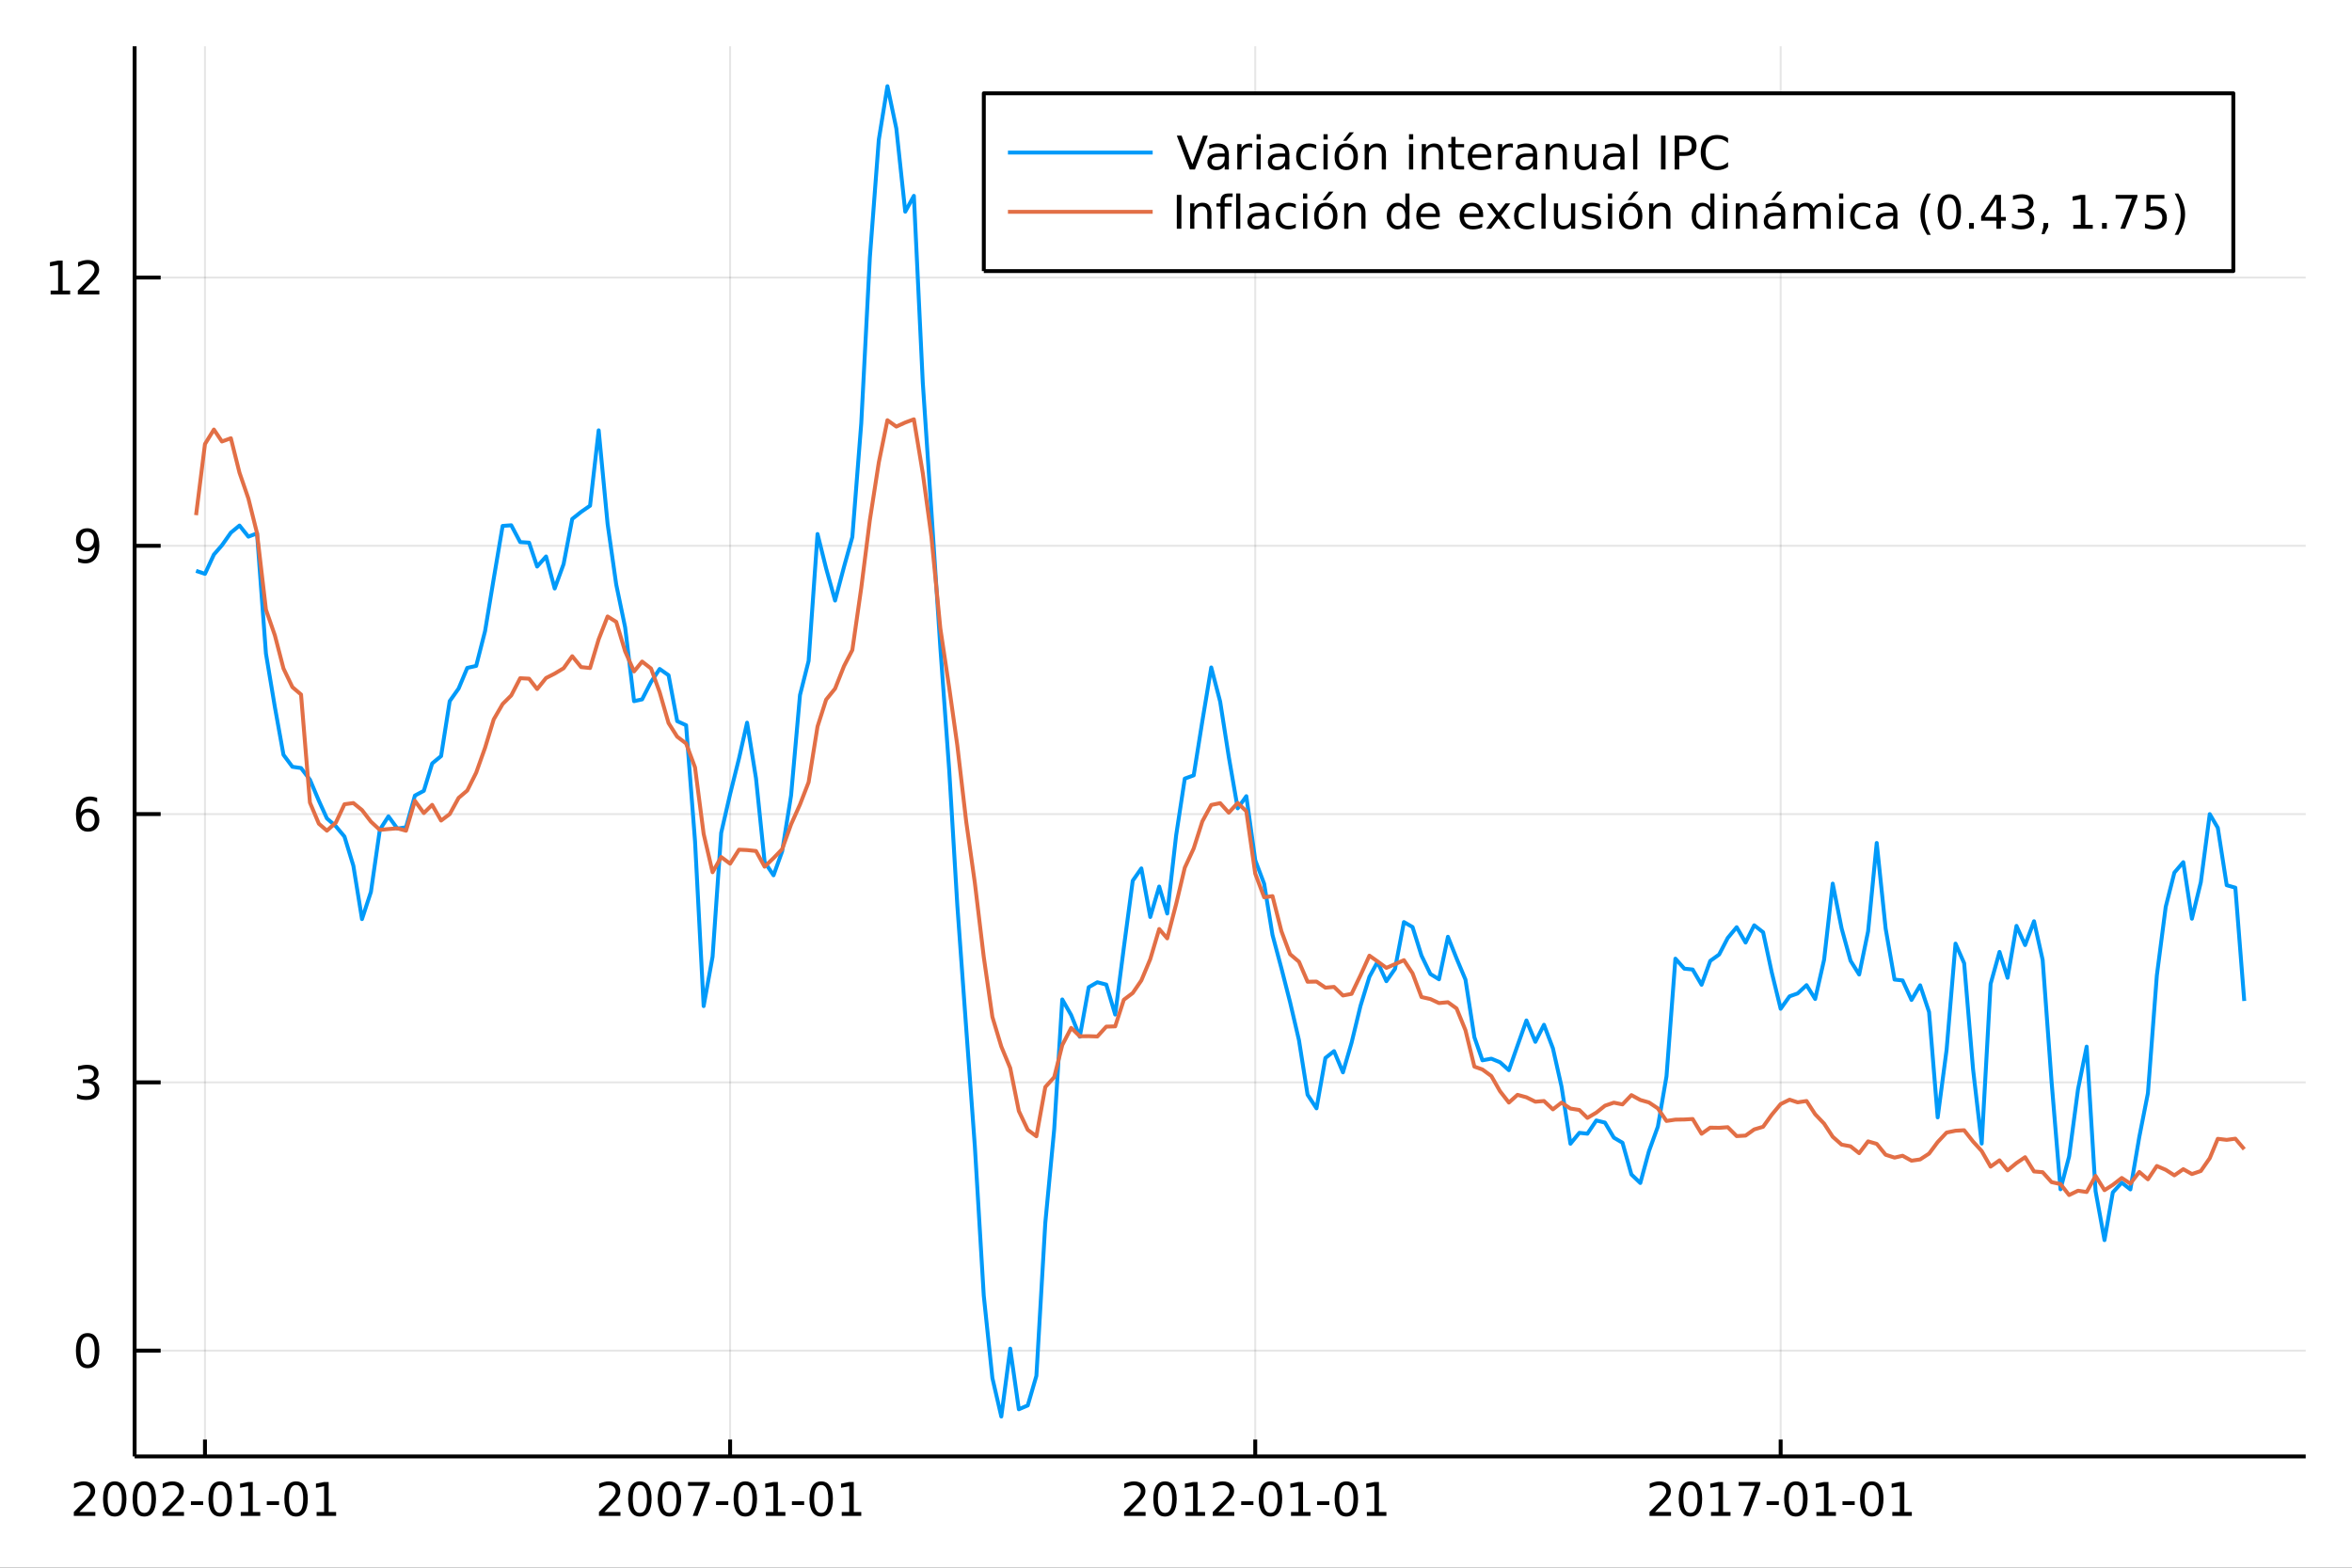 <?xml version="1.0" encoding="utf-8"?>
<svg xmlns="http://www.w3.org/2000/svg" xmlns:xlink="http://www.w3.org/1999/xlink" width="600" height="400" viewBox="0 0 2400 1600">
<rect x="0" y="0" width="2400" height="1600" fill="#333333" stroke="none"/>
<defs>
  <clipPath id="clip420">
    <rect x="0" y="0" width="2400" height="1600"/>
  </clipPath>
</defs>
<path clip-path="url(#clip420)" d="
M0 1600 L2400 1600 L2400 0 L0 0  Z
  " fill="#ffffff" fill-rule="evenodd" fill-opacity="1"/>
<defs>
  <clipPath id="clip421">
    <rect x="480" y="0" width="1681" height="1600"/>
  </clipPath>
</defs>
<path clip-path="url(#clip420)" d="
M137.362 1486.45 L2352.76 1486.45 L2352.76 47.244 L137.362 47.244  Z
  " fill="#ffffff" fill-rule="evenodd" fill-opacity="1"/>
<defs>
  <clipPath id="clip422">
    <rect x="137" y="47" width="2216" height="1440"/>
  </clipPath>
</defs>
<polyline clip-path="url(#clip422)" style="stroke:#000000; stroke-linecap:butt; stroke-linejoin:round; stroke-width:2; stroke-opacity:0.1; fill:none" points="
  209.159,1486.45 209.159,47.244 
  "/>
<polyline clip-path="url(#clip422)" style="stroke:#000000; stroke-linecap:butt; stroke-linejoin:round; stroke-width:2; stroke-opacity:0.1; fill:none" points="
  745.01,1486.45 745.01,47.244 
  "/>
<polyline clip-path="url(#clip422)" style="stroke:#000000; stroke-linecap:butt; stroke-linejoin:round; stroke-width:2; stroke-opacity:0.1; fill:none" points="
  1280.86,1486.45 1280.86,47.244 
  "/>
<polyline clip-path="url(#clip422)" style="stroke:#000000; stroke-linecap:butt; stroke-linejoin:round; stroke-width:2; stroke-opacity:0.1; fill:none" points="
  1817,1486.45 1817,47.244 
  "/>
<polyline clip-path="url(#clip420)" style="stroke:#000000; stroke-linecap:butt; stroke-linejoin:round; stroke-width:4; stroke-opacity:1; fill:none" points="
  137.362,1486.45 2352.76,1486.45 
  "/>
<polyline clip-path="url(#clip420)" style="stroke:#000000; stroke-linecap:butt; stroke-linejoin:round; stroke-width:4; stroke-opacity:1; fill:none" points="
  209.159,1486.45 209.159,1469.18 
  "/>
<polyline clip-path="url(#clip420)" style="stroke:#000000; stroke-linecap:butt; stroke-linejoin:round; stroke-width:4; stroke-opacity:1; fill:none" points="
  745.01,1486.45 745.01,1469.18 
  "/>
<polyline clip-path="url(#clip420)" style="stroke:#000000; stroke-linecap:butt; stroke-linejoin:round; stroke-width:4; stroke-opacity:1; fill:none" points="
  1280.86,1486.45 1280.86,1469.18 
  "/>
<polyline clip-path="url(#clip420)" style="stroke:#000000; stroke-linecap:butt; stroke-linejoin:round; stroke-width:4; stroke-opacity:1; fill:none" points="
  1817,1486.45 1817,1469.18 
  "/>
<path clip-path="url(#clip420)" d="M80.954 1543.18 L97.273 1543.18 L97.273 1547.12 L75.329 1547.12 L75.329 1543.18 Q77.991 1540.43 82.574 1535.8 Q87.181 1531.15 88.361 1529.81 Q90.607 1527.28 91.486 1525.55 Q92.389 1523.79 92.389 1522.1 Q92.389 1519.34 90.445 1517.61 Q88.523 1515.87 85.421 1515.87 Q83.222 1515.87 80.769 1516.63 Q78.338 1517.4 75.56 1518.95 L75.56 1514.23 Q78.384 1513.09 80.838 1512.51 Q83.292 1511.93 85.329 1511.93 Q90.699 1511.93 93.894 1514.62 Q97.088 1517.31 97.088 1521.8 Q97.088 1523.93 96.278 1525.85 Q95.491 1527.74 93.384 1530.34 Q92.806 1531.01 89.704 1534.23 Q86.602 1537.42 80.954 1543.18 Z" fill="#000000" fill-rule="evenodd" fill-opacity="1" /><path clip-path="url(#clip420)" d="M117.088 1515.64 Q113.477 1515.64 111.648 1519.2 Q109.843 1522.75 109.843 1529.87 Q109.843 1536.98 111.648 1540.55 Q113.477 1544.09 117.088 1544.09 Q120.722 1544.09 122.528 1540.55 Q124.356 1536.98 124.356 1529.87 Q124.356 1522.75 122.528 1519.2 Q120.722 1515.64 117.088 1515.64 M117.088 1511.93 Q122.898 1511.93 125.954 1516.54 Q129.032 1521.12 129.032 1529.87 Q129.032 1538.6 125.954 1543.21 Q122.898 1547.79 117.088 1547.79 Q111.278 1547.79 108.199 1543.21 Q105.144 1538.6 105.144 1529.87 Q105.144 1521.12 108.199 1516.54 Q111.278 1511.93 117.088 1511.93 Z" fill="#000000" fill-rule="evenodd" fill-opacity="1" /><path clip-path="url(#clip420)" d="M147.25 1515.64 Q143.639 1515.64 141.81 1519.2 Q140.004 1522.75 140.004 1529.87 Q140.004 1536.98 141.81 1540.55 Q143.639 1544.09 147.25 1544.09 Q150.884 1544.09 152.69 1540.55 Q154.518 1536.98 154.518 1529.87 Q154.518 1522.75 152.69 1519.2 Q150.884 1515.64 147.25 1515.64 M147.25 1511.93 Q153.06 1511.93 156.115 1516.54 Q159.194 1521.12 159.194 1529.87 Q159.194 1538.6 156.115 1543.21 Q153.06 1547.79 147.25 1547.79 Q141.44 1547.79 138.361 1543.21 Q135.305 1538.6 135.305 1529.87 Q135.305 1521.12 138.361 1516.54 Q141.44 1511.93 147.25 1511.93 Z" fill="#000000" fill-rule="evenodd" fill-opacity="1" /><path clip-path="url(#clip420)" d="M171.439 1543.18 L187.759 1543.18 L187.759 1547.12 L165.815 1547.12 L165.815 1543.18 Q168.477 1540.43 173.06 1535.8 Q177.666 1531.15 178.847 1529.81 Q181.092 1527.28 181.972 1525.55 Q182.875 1523.79 182.875 1522.1 Q182.875 1519.34 180.93 1517.61 Q179.009 1515.87 175.907 1515.87 Q173.708 1515.87 171.254 1516.63 Q168.824 1517.4 166.046 1518.95 L166.046 1514.23 Q168.87 1513.09 171.324 1512.51 Q173.777 1511.93 175.814 1511.93 Q181.185 1511.93 184.379 1514.62 Q187.574 1517.31 187.574 1521.8 Q187.574 1523.93 186.763 1525.85 Q185.976 1527.74 183.87 1530.34 Q183.291 1531.01 180.189 1534.23 Q177.088 1537.42 171.439 1543.18 Z" fill="#000000" fill-rule="evenodd" fill-opacity="1" /><path clip-path="url(#clip420)" d="M194.819 1532.24 L207.296 1532.24 L207.296 1536.03 L194.819 1536.03 L194.819 1532.24 Z" fill="#000000" fill-rule="evenodd" fill-opacity="1" /><path clip-path="url(#clip420)" d="M224.68 1515.64 Q221.069 1515.64 219.24 1519.2 Q217.435 1522.75 217.435 1529.87 Q217.435 1536.98 219.24 1540.55 Q221.069 1544.09 224.68 1544.09 Q228.314 1544.09 230.12 1540.55 Q231.948 1536.98 231.948 1529.87 Q231.948 1522.75 230.12 1519.2 Q228.314 1515.64 224.68 1515.64 M224.68 1511.93 Q230.49 1511.93 233.546 1516.54 Q236.624 1521.12 236.624 1529.87 Q236.624 1538.6 233.546 1543.21 Q230.49 1547.79 224.68 1547.79 Q218.87 1547.79 215.791 1543.21 Q212.736 1538.6 212.736 1529.87 Q212.736 1521.12 215.791 1516.54 Q218.87 1511.93 224.68 1511.93 Z" fill="#000000" fill-rule="evenodd" fill-opacity="1" /><path clip-path="url(#clip420)" d="M245.652 1543.18 L253.291 1543.18 L253.291 1516.82 L244.981 1518.49 L244.981 1514.23 L253.245 1512.56 L257.92 1512.56 L257.92 1543.18 L265.559 1543.18 L265.559 1547.12 L245.652 1547.12 L245.652 1543.18 Z" fill="#000000" fill-rule="evenodd" fill-opacity="1" /><path clip-path="url(#clip420)" d="M272.249 1532.24 L284.726 1532.24 L284.726 1536.03 L272.249 1536.03 L272.249 1532.24 Z" fill="#000000" fill-rule="evenodd" fill-opacity="1" /><path clip-path="url(#clip420)" d="M302.11 1515.64 Q298.499 1515.64 296.67 1519.2 Q294.865 1522.75 294.865 1529.87 Q294.865 1536.98 296.67 1540.55 Q298.499 1544.09 302.11 1544.09 Q305.744 1544.09 307.55 1540.55 Q309.379 1536.98 309.379 1529.87 Q309.379 1522.75 307.55 1519.2 Q305.744 1515.64 302.11 1515.64 M302.11 1511.93 Q307.92 1511.93 310.976 1516.54 Q314.054 1521.12 314.054 1529.87 Q314.054 1538.6 310.976 1543.21 Q307.92 1547.79 302.11 1547.79 Q296.3 1547.79 293.221 1543.21 Q290.166 1538.6 290.166 1529.87 Q290.166 1521.12 293.221 1516.54 Q296.3 1511.93 302.11 1511.93 Z" fill="#000000" fill-rule="evenodd" fill-opacity="1" /><path clip-path="url(#clip420)" d="M323.082 1543.18 L330.721 1543.18 L330.721 1516.82 L322.411 1518.49 L322.411 1514.23 L330.675 1512.56 L335.351 1512.56 L335.351 1543.18 L342.989 1543.18 L342.989 1547.12 L323.082 1547.12 L323.082 1543.18 Z" fill="#000000" fill-rule="evenodd" fill-opacity="1" /><path clip-path="url(#clip420)" d="M616.805 1543.18 L633.124 1543.18 L633.124 1547.12 L611.18 1547.12 L611.18 1543.18 Q613.842 1540.43 618.425 1535.8 Q623.031 1531.15 624.212 1529.81 Q626.457 1527.28 627.337 1525.55 Q628.24 1523.79 628.24 1522.1 Q628.24 1519.34 626.295 1517.61 Q624.374 1515.87 621.272 1515.87 Q619.073 1515.87 616.619 1516.63 Q614.189 1517.4 611.411 1518.95 L611.411 1514.23 Q614.235 1513.09 616.689 1512.51 Q619.143 1511.93 621.18 1511.93 Q626.55 1511.93 629.744 1514.62 Q632.939 1517.31 632.939 1521.8 Q632.939 1523.93 632.129 1525.85 Q631.342 1527.74 629.235 1530.34 Q628.656 1531.01 625.555 1534.23 Q622.453 1537.42 616.805 1543.18 Z" fill="#000000" fill-rule="evenodd" fill-opacity="1" /><path clip-path="url(#clip420)" d="M652.939 1515.64 Q649.328 1515.64 647.499 1519.2 Q645.693 1522.75 645.693 1529.87 Q645.693 1536.98 647.499 1540.55 Q649.328 1544.09 652.939 1544.09 Q656.573 1544.09 658.378 1540.55 Q660.207 1536.98 660.207 1529.87 Q660.207 1522.75 658.378 1519.2 Q656.573 1515.64 652.939 1515.64 M652.939 1511.93 Q658.749 1511.93 661.804 1516.54 Q664.883 1521.12 664.883 1529.87 Q664.883 1538.6 661.804 1543.21 Q658.749 1547.79 652.939 1547.79 Q647.129 1547.79 644.05 1543.21 Q640.994 1538.6 640.994 1529.87 Q640.994 1521.12 644.05 1516.54 Q647.129 1511.93 652.939 1511.93 Z" fill="#000000" fill-rule="evenodd" fill-opacity="1" /><path clip-path="url(#clip420)" d="M683.101 1515.64 Q679.489 1515.64 677.661 1519.2 Q675.855 1522.75 675.855 1529.87 Q675.855 1536.98 677.661 1540.55 Q679.489 1544.09 683.101 1544.09 Q686.735 1544.09 688.54 1540.55 Q690.369 1536.98 690.369 1529.87 Q690.369 1522.75 688.54 1519.2 Q686.735 1515.64 683.101 1515.64 M683.101 1511.93 Q688.911 1511.93 691.966 1516.54 Q695.045 1521.12 695.045 1529.87 Q695.045 1538.6 691.966 1543.21 Q688.911 1547.79 683.101 1547.79 Q677.29 1547.79 674.212 1543.21 Q671.156 1538.6 671.156 1529.87 Q671.156 1521.12 674.212 1516.54 Q677.29 1511.93 683.101 1511.93 Z" fill="#000000" fill-rule="evenodd" fill-opacity="1" /><path clip-path="url(#clip420)" d="M702.082 1512.56 L724.304 1512.56 L724.304 1514.55 L711.758 1547.12 L706.874 1547.12 L718.679 1516.5 L702.082 1516.5 L702.082 1512.56 Z" fill="#000000" fill-rule="evenodd" fill-opacity="1" /><path clip-path="url(#clip420)" d="M730.67 1532.24 L743.147 1532.24 L743.147 1536.03 L730.67 1536.03 L730.67 1532.24 Z" fill="#000000" fill-rule="evenodd" fill-opacity="1" /><path clip-path="url(#clip420)" d="M760.531 1515.64 Q756.92 1515.64 755.091 1519.2 Q753.285 1522.75 753.285 1529.87 Q753.285 1536.98 755.091 1540.55 Q756.92 1544.09 760.531 1544.09 Q764.165 1544.09 765.97 1540.55 Q767.799 1536.98 767.799 1529.87 Q767.799 1522.75 765.97 1519.2 Q764.165 1515.64 760.531 1515.64 M760.531 1511.93 Q766.341 1511.93 769.396 1516.54 Q772.475 1521.12 772.475 1529.87 Q772.475 1538.6 769.396 1543.21 Q766.341 1547.79 760.531 1547.79 Q754.721 1547.79 751.642 1543.21 Q748.586 1538.6 748.586 1529.87 Q748.586 1521.12 751.642 1516.54 Q754.721 1511.93 760.531 1511.93 Z" fill="#000000" fill-rule="evenodd" fill-opacity="1" /><path clip-path="url(#clip420)" d="M781.503 1543.18 L789.142 1543.18 L789.142 1516.82 L780.832 1518.49 L780.832 1514.23 L789.095 1512.56 L793.771 1512.56 L793.771 1543.18 L801.41 1543.18 L801.41 1547.12 L781.503 1547.12 L781.503 1543.18 Z" fill="#000000" fill-rule="evenodd" fill-opacity="1" /><path clip-path="url(#clip420)" d="M808.1 1532.24 L820.577 1532.24 L820.577 1536.03 L808.1 1536.03 L808.1 1532.24 Z" fill="#000000" fill-rule="evenodd" fill-opacity="1" /><path clip-path="url(#clip420)" d="M837.961 1515.64 Q834.35 1515.64 832.521 1519.2 Q830.716 1522.75 830.716 1529.87 Q830.716 1536.98 832.521 1540.55 Q834.35 1544.09 837.961 1544.09 Q841.595 1544.09 843.401 1540.55 Q845.229 1536.98 845.229 1529.87 Q845.229 1522.75 843.401 1519.2 Q841.595 1515.64 837.961 1515.64 M837.961 1511.93 Q843.771 1511.93 846.827 1516.54 Q849.905 1521.12 849.905 1529.87 Q849.905 1538.6 846.827 1543.21 Q843.771 1547.79 837.961 1547.79 Q832.151 1547.79 829.072 1543.21 Q826.016 1538.6 826.016 1529.87 Q826.016 1521.12 829.072 1516.54 Q832.151 1511.93 837.961 1511.93 Z" fill="#000000" fill-rule="evenodd" fill-opacity="1" /><path clip-path="url(#clip420)" d="M858.933 1543.18 L866.572 1543.18 L866.572 1516.82 L858.262 1518.49 L858.262 1514.23 L866.525 1512.56 L871.201 1512.56 L871.201 1543.18 L878.84 1543.18 L878.84 1547.12 L858.933 1547.12 L858.933 1543.18 Z" fill="#000000" fill-rule="evenodd" fill-opacity="1" /><path clip-path="url(#clip420)" d="M1152.66 1543.18 L1168.97 1543.18 L1168.97 1547.12 L1147.03 1547.12 L1147.03 1543.18 Q1149.69 1540.43 1154.28 1535.8 Q1158.88 1531.15 1160.06 1529.81 Q1162.31 1527.28 1163.19 1525.55 Q1164.09 1523.79 1164.09 1522.1 Q1164.09 1519.34 1162.15 1517.61 Q1160.22 1515.87 1157.12 1515.87 Q1154.92 1515.87 1152.47 1516.63 Q1150.04 1517.4 1147.26 1518.95 L1147.26 1514.23 Q1150.09 1513.09 1152.54 1512.51 Q1154.99 1511.93 1157.03 1511.93 Q1162.4 1511.93 1165.6 1514.62 Q1168.79 1517.31 1168.79 1521.8 Q1168.79 1523.93 1167.98 1525.85 Q1167.19 1527.74 1165.09 1530.34 Q1164.51 1531.01 1161.41 1534.23 Q1158.3 1537.42 1152.66 1543.18 Z" fill="#000000" fill-rule="evenodd" fill-opacity="1" /><path clip-path="url(#clip420)" d="M1188.79 1515.64 Q1185.18 1515.64 1183.35 1519.2 Q1181.54 1522.75 1181.54 1529.87 Q1181.54 1536.98 1183.35 1540.55 Q1185.18 1544.09 1188.79 1544.09 Q1192.42 1544.09 1194.23 1540.55 Q1196.06 1536.98 1196.06 1529.87 Q1196.06 1522.75 1194.23 1519.2 Q1192.42 1515.64 1188.79 1515.64 M1188.79 1511.93 Q1194.6 1511.93 1197.66 1516.54 Q1200.73 1521.12 1200.73 1529.87 Q1200.73 1538.6 1197.66 1543.21 Q1194.6 1547.79 1188.79 1547.79 Q1182.98 1547.79 1179.9 1543.21 Q1176.85 1538.6 1176.85 1529.87 Q1176.85 1521.12 1179.9 1516.54 Q1182.98 1511.93 1188.79 1511.93 Z" fill="#000000" fill-rule="evenodd" fill-opacity="1" /><path clip-path="url(#clip420)" d="M1209.76 1543.18 L1217.4 1543.18 L1217.4 1516.82 L1209.09 1518.49 L1209.09 1514.23 L1217.35 1512.56 L1222.03 1512.56 L1222.03 1543.18 L1229.67 1543.18 L1229.67 1547.12 L1209.76 1547.12 L1209.76 1543.18 Z" fill="#000000" fill-rule="evenodd" fill-opacity="1" /><path clip-path="url(#clip420)" d="M1243.14 1543.18 L1259.46 1543.18 L1259.46 1547.12 L1237.52 1547.12 L1237.52 1543.18 Q1240.18 1540.43 1244.76 1535.8 Q1249.37 1531.15 1250.55 1529.81 Q1252.79 1527.28 1253.67 1525.55 Q1254.58 1523.79 1254.58 1522.1 Q1254.58 1519.34 1252.63 1517.61 Q1250.71 1515.87 1247.61 1515.87 Q1245.41 1515.87 1242.96 1516.63 Q1240.53 1517.4 1237.75 1518.95 L1237.75 1514.23 Q1240.57 1513.09 1243.03 1512.51 Q1245.48 1511.93 1247.52 1511.93 Q1252.89 1511.93 1256.08 1514.62 Q1259.28 1517.31 1259.28 1521.8 Q1259.28 1523.93 1258.46 1525.85 Q1257.68 1527.74 1255.57 1530.34 Q1254.99 1531.01 1251.89 1534.23 Q1248.79 1537.42 1243.14 1543.18 Z" fill="#000000" fill-rule="evenodd" fill-opacity="1" /><path clip-path="url(#clip420)" d="M1266.52 1532.24 L1279 1532.24 L1279 1536.03 L1266.52 1536.03 L1266.52 1532.24 Z" fill="#000000" fill-rule="evenodd" fill-opacity="1" /><path clip-path="url(#clip420)" d="M1296.38 1515.64 Q1292.77 1515.64 1290.94 1519.2 Q1289.14 1522.75 1289.14 1529.87 Q1289.14 1536.98 1290.94 1540.55 Q1292.77 1544.09 1296.38 1544.09 Q1300.02 1544.09 1301.82 1540.55 Q1303.65 1536.98 1303.65 1529.87 Q1303.65 1522.75 1301.82 1519.2 Q1300.02 1515.64 1296.38 1515.64 M1296.38 1511.93 Q1302.19 1511.93 1305.25 1516.54 Q1308.33 1521.12 1308.33 1529.87 Q1308.33 1538.6 1305.25 1543.21 Q1302.19 1547.79 1296.38 1547.79 Q1290.57 1547.79 1287.49 1543.21 Q1284.44 1538.6 1284.44 1529.87 Q1284.44 1521.12 1287.49 1516.54 Q1290.57 1511.93 1296.38 1511.93 Z" fill="#000000" fill-rule="evenodd" fill-opacity="1" /><path clip-path="url(#clip420)" d="M1317.35 1543.18 L1324.99 1543.18 L1324.99 1516.82 L1316.68 1518.49 L1316.68 1514.23 L1324.95 1512.56 L1329.62 1512.56 L1329.62 1543.18 L1337.26 1543.18 L1337.26 1547.12 L1317.35 1547.12 L1317.35 1543.18 Z" fill="#000000" fill-rule="evenodd" fill-opacity="1" /><path clip-path="url(#clip420)" d="M1343.95 1532.24 L1356.43 1532.24 L1356.43 1536.03 L1343.95 1536.03 L1343.95 1532.24 Z" fill="#000000" fill-rule="evenodd" fill-opacity="1" /><path clip-path="url(#clip420)" d="M1373.81 1515.64 Q1370.2 1515.64 1368.37 1519.2 Q1366.57 1522.75 1366.57 1529.87 Q1366.57 1536.98 1368.37 1540.55 Q1370.2 1544.09 1373.81 1544.09 Q1377.45 1544.09 1379.25 1540.55 Q1381.08 1536.98 1381.08 1529.87 Q1381.08 1522.75 1379.25 1519.2 Q1377.45 1515.64 1373.81 1515.64 M1373.81 1511.93 Q1379.62 1511.93 1382.68 1516.54 Q1385.76 1521.12 1385.76 1529.87 Q1385.76 1538.6 1382.68 1543.21 Q1379.62 1547.79 1373.81 1547.79 Q1368 1547.79 1364.92 1543.21 Q1361.87 1538.6 1361.87 1529.87 Q1361.87 1521.12 1364.92 1516.54 Q1368 1511.93 1373.81 1511.93 Z" fill="#000000" fill-rule="evenodd" fill-opacity="1" /><path clip-path="url(#clip420)" d="M1394.78 1543.18 L1402.42 1543.18 L1402.42 1516.82 L1394.11 1518.49 L1394.11 1514.23 L1402.38 1512.56 L1407.05 1512.56 L1407.05 1543.18 L1414.69 1543.18 L1414.69 1547.12 L1394.78 1547.12 L1394.78 1543.18 Z" fill="#000000" fill-rule="evenodd" fill-opacity="1" /><path clip-path="url(#clip420)" d="M1688.8 1543.18 L1705.12 1543.18 L1705.12 1547.12 L1683.17 1547.12 L1683.17 1543.18 Q1685.84 1540.43 1690.42 1535.8 Q1695.03 1531.15 1696.21 1529.81 Q1698.45 1527.28 1699.33 1525.55 Q1700.23 1523.79 1700.23 1522.1 Q1700.23 1519.34 1698.29 1517.61 Q1696.37 1515.87 1693.27 1515.87 Q1691.07 1515.87 1688.61 1516.63 Q1686.18 1517.4 1683.41 1518.95 L1683.41 1514.23 Q1686.23 1513.09 1688.68 1512.51 Q1691.14 1511.93 1693.17 1511.93 Q1698.54 1511.93 1701.74 1514.62 Q1704.93 1517.31 1704.93 1521.8 Q1704.93 1523.93 1704.12 1525.85 Q1703.34 1527.74 1701.23 1530.34 Q1700.65 1531.01 1697.55 1534.23 Q1694.45 1537.42 1688.8 1543.18 Z" fill="#000000" fill-rule="evenodd" fill-opacity="1" /><path clip-path="url(#clip420)" d="M1724.93 1515.64 Q1721.32 1515.64 1719.49 1519.2 Q1717.69 1522.75 1717.69 1529.87 Q1717.69 1536.98 1719.49 1540.55 Q1721.32 1544.09 1724.93 1544.09 Q1728.57 1544.09 1730.37 1540.55 Q1732.2 1536.98 1732.2 1529.87 Q1732.2 1522.75 1730.37 1519.2 Q1728.57 1515.64 1724.93 1515.64 M1724.93 1511.93 Q1730.74 1511.93 1733.8 1516.54 Q1736.88 1521.12 1736.88 1529.87 Q1736.88 1538.6 1733.8 1543.21 Q1730.74 1547.79 1724.93 1547.79 Q1719.12 1547.79 1716.04 1543.21 Q1712.99 1538.6 1712.99 1529.87 Q1712.99 1521.12 1716.04 1516.54 Q1719.12 1511.93 1724.93 1511.93 Z" fill="#000000" fill-rule="evenodd" fill-opacity="1" /><path clip-path="url(#clip420)" d="M1745.91 1543.18 L1753.54 1543.18 L1753.54 1516.82 L1745.23 1518.49 L1745.23 1514.23 L1753.5 1512.56 L1758.17 1512.56 L1758.17 1543.18 L1765.81 1543.18 L1765.81 1547.12 L1745.91 1547.12 L1745.91 1543.18 Z" fill="#000000" fill-rule="evenodd" fill-opacity="1" /><path clip-path="url(#clip420)" d="M1774.08 1512.56 L1796.3 1512.56 L1796.3 1514.55 L1783.75 1547.12 L1778.87 1547.12 L1790.67 1516.5 L1774.08 1516.5 L1774.08 1512.56 Z" fill="#000000" fill-rule="evenodd" fill-opacity="1" /><path clip-path="url(#clip420)" d="M1802.66 1532.24 L1815.14 1532.24 L1815.14 1536.03 L1802.66 1536.03 L1802.66 1532.24 Z" fill="#000000" fill-rule="evenodd" fill-opacity="1" /><path clip-path="url(#clip420)" d="M1832.53 1515.64 Q1828.91 1515.64 1827.09 1519.2 Q1825.28 1522.75 1825.28 1529.87 Q1825.28 1536.98 1827.09 1540.55 Q1828.91 1544.09 1832.53 1544.09 Q1836.16 1544.09 1837.97 1540.55 Q1839.79 1536.98 1839.79 1529.87 Q1839.79 1522.75 1837.97 1519.2 Q1836.16 1515.64 1832.53 1515.64 M1832.53 1511.93 Q1838.34 1511.93 1841.39 1516.54 Q1844.47 1521.12 1844.47 1529.87 Q1844.47 1538.6 1841.39 1543.21 Q1838.34 1547.79 1832.53 1547.79 Q1826.72 1547.79 1823.64 1543.21 Q1820.58 1538.6 1820.58 1529.87 Q1820.58 1521.12 1823.64 1516.54 Q1826.72 1511.93 1832.53 1511.93 Z" fill="#000000" fill-rule="evenodd" fill-opacity="1" /><path clip-path="url(#clip420)" d="M1853.5 1543.18 L1861.14 1543.18 L1861.14 1516.82 L1852.83 1518.49 L1852.83 1514.23 L1861.09 1512.56 L1865.77 1512.56 L1865.77 1543.18 L1873.41 1543.18 L1873.41 1547.12 L1853.5 1547.12 L1853.5 1543.18 Z" fill="#000000" fill-rule="evenodd" fill-opacity="1" /><path clip-path="url(#clip420)" d="M1880.09 1532.24 L1892.57 1532.24 L1892.57 1536.03 L1880.09 1536.03 L1880.09 1532.24 Z" fill="#000000" fill-rule="evenodd" fill-opacity="1" /><path clip-path="url(#clip420)" d="M1909.96 1515.64 Q1906.34 1515.64 1904.52 1519.2 Q1902.71 1522.75 1902.71 1529.87 Q1902.71 1536.98 1904.52 1540.55 Q1906.34 1544.09 1909.96 1544.09 Q1913.59 1544.09 1915.4 1540.55 Q1917.22 1536.98 1917.22 1529.87 Q1917.22 1522.75 1915.4 1519.2 Q1913.59 1515.64 1909.96 1515.64 M1909.96 1511.93 Q1915.77 1511.93 1918.82 1516.54 Q1921.9 1521.12 1921.9 1529.87 Q1921.9 1538.6 1918.82 1543.21 Q1915.77 1547.79 1909.96 1547.79 Q1904.15 1547.79 1901.07 1543.21 Q1898.01 1538.6 1898.01 1529.87 Q1898.01 1521.12 1901.07 1516.54 Q1904.15 1511.93 1909.96 1511.93 Z" fill="#000000" fill-rule="evenodd" fill-opacity="1" /><path clip-path="url(#clip420)" d="M1930.93 1543.18 L1938.57 1543.18 L1938.57 1516.82 L1930.26 1518.49 L1930.26 1514.23 L1938.52 1512.56 L1943.2 1512.56 L1943.2 1543.18 L1950.84 1543.18 L1950.84 1547.12 L1930.93 1547.12 L1930.93 1543.18 Z" fill="#000000" fill-rule="evenodd" fill-opacity="1" /><polyline clip-path="url(#clip422)" style="stroke:#000000; stroke-linecap:butt; stroke-linejoin:round; stroke-width:2; stroke-opacity:0.1; fill:none" points="
  137.362,1378.46 2352.76,1378.46 
  "/>
<polyline clip-path="url(#clip422)" style="stroke:#000000; stroke-linecap:butt; stroke-linejoin:round; stroke-width:2; stroke-opacity:0.1; fill:none" points="
  137.362,1104.66 2352.76,1104.66 
  "/>
<polyline clip-path="url(#clip422)" style="stroke:#000000; stroke-linecap:butt; stroke-linejoin:round; stroke-width:2; stroke-opacity:0.1; fill:none" points="
  137.362,830.86 2352.76,830.86 
  "/>
<polyline clip-path="url(#clip422)" style="stroke:#000000; stroke-linecap:butt; stroke-linejoin:round; stroke-width:2; stroke-opacity:0.1; fill:none" points="
  137.362,557.058 2352.76,557.058 
  "/>
<polyline clip-path="url(#clip422)" style="stroke:#000000; stroke-linecap:butt; stroke-linejoin:round; stroke-width:2; stroke-opacity:0.1; fill:none" points="
  137.362,283.256 2352.76,283.256 
  "/>
<polyline clip-path="url(#clip420)" style="stroke:#000000; stroke-linecap:butt; stroke-linejoin:round; stroke-width:4; stroke-opacity:1; fill:none" points="
  137.362,1486.45 137.362,47.244 
  "/>
<polyline clip-path="url(#clip420)" style="stroke:#000000; stroke-linecap:butt; stroke-linejoin:round; stroke-width:4; stroke-opacity:1; fill:none" points="
  137.362,1378.46 163.947,1378.46 
  "/>
<polyline clip-path="url(#clip420)" style="stroke:#000000; stroke-linecap:butt; stroke-linejoin:round; stroke-width:4; stroke-opacity:1; fill:none" points="
  137.362,1104.66 163.947,1104.66 
  "/>
<polyline clip-path="url(#clip420)" style="stroke:#000000; stroke-linecap:butt; stroke-linejoin:round; stroke-width:4; stroke-opacity:1; fill:none" points="
  137.362,830.86 163.947,830.86 
  "/>
<polyline clip-path="url(#clip420)" style="stroke:#000000; stroke-linecap:butt; stroke-linejoin:round; stroke-width:4; stroke-opacity:1; fill:none" points="
  137.362,557.058 163.947,557.058 
  "/>
<polyline clip-path="url(#clip420)" style="stroke:#000000; stroke-linecap:butt; stroke-linejoin:round; stroke-width:4; stroke-opacity:1; fill:none" points="
  137.362,283.256 163.947,283.256 
  "/>
<path clip-path="url(#clip420)" d="M89.418 1364.26 Q85.807 1364.26 83.978 1367.83 Q82.172 1371.37 82.172 1378.5 Q82.172 1385.6 83.978 1389.17 Q85.807 1392.71 89.418 1392.71 Q93.052 1392.71 94.858 1389.17 Q96.686 1385.6 96.686 1378.5 Q96.686 1371.37 94.858 1367.83 Q93.052 1364.26 89.418 1364.26 M89.418 1360.56 Q95.228 1360.56 98.284 1365.16 Q101.362 1369.75 101.362 1378.5 Q101.362 1387.22 98.284 1391.83 Q95.228 1396.41 89.418 1396.41 Q83.608 1396.41 80.529 1391.83 Q77.474 1387.22 77.474 1378.5 Q77.474 1369.75 80.529 1365.16 Q83.608 1360.56 89.418 1360.56 Z" fill="#000000" fill-rule="evenodd" fill-opacity="1" /><path clip-path="url(#clip420)" d="M94.233 1103.31 Q97.589 1104.02 99.464 1106.29 Q101.362 1108.56 101.362 1111.89 Q101.362 1117.01 97.844 1119.81 Q94.325 1122.61 87.844 1122.61 Q85.668 1122.61 83.353 1122.17 Q81.061 1121.76 78.608 1120.9 L78.608 1116.39 Q80.552 1117.52 82.867 1118.1 Q85.182 1118.68 87.705 1118.68 Q92.103 1118.68 94.395 1116.94 Q96.71 1115.21 96.71 1111.89 Q96.71 1108.84 94.557 1107.13 Q92.427 1105.39 88.608 1105.39 L84.58 1105.39 L84.58 1101.55 L88.793 1101.55 Q92.242 1101.55 94.071 1100.18 Q95.899 1098.79 95.899 1096.2 Q95.899 1093.54 94.001 1092.13 Q92.126 1090.69 88.608 1090.69 Q86.686 1090.69 84.487 1091.11 Q82.288 1091.52 79.649 1092.4 L79.649 1088.24 Q82.311 1087.5 84.626 1087.13 Q86.964 1086.76 89.024 1086.76 Q94.348 1086.76 97.45 1089.19 Q100.552 1091.59 100.552 1095.71 Q100.552 1098.58 98.909 1100.58 Q97.265 1102.54 94.233 1103.31 Z" fill="#000000" fill-rule="evenodd" fill-opacity="1" /><path clip-path="url(#clip420)" d="M89.835 828.996 Q86.686 828.996 84.835 831.149 Q83.006 833.302 83.006 837.052 Q83.006 840.778 84.835 842.954 Q86.686 845.107 89.835 845.107 Q92.983 845.107 94.811 842.954 Q96.663 840.778 96.663 837.052 Q96.663 833.302 94.811 831.149 Q92.983 828.996 89.835 828.996 M99.117 814.343 L99.117 818.603 Q97.358 817.769 95.552 817.329 Q93.77 816.89 92.01 816.89 Q87.381 816.89 84.927 820.015 Q82.497 823.14 82.149 829.459 Q83.515 827.445 85.575 826.38 Q87.635 825.292 90.112 825.292 Q95.321 825.292 98.33 828.464 Q101.362 831.612 101.362 837.052 Q101.362 842.376 98.214 845.593 Q95.066 848.811 89.835 848.811 Q83.839 848.811 80.668 844.227 Q77.497 839.621 77.497 830.894 Q77.497 822.7 81.385 817.839 Q85.274 812.955 91.825 812.955 Q93.585 812.955 95.367 813.302 Q97.172 813.649 99.117 814.343 Z" fill="#000000" fill-rule="evenodd" fill-opacity="1" /><path clip-path="url(#clip420)" d="M79.742 573.62 L79.742 569.361 Q81.501 570.194 83.307 570.634 Q85.112 571.074 86.848 571.074 Q91.478 571.074 93.909 567.972 Q96.362 564.847 96.71 558.505 Q95.367 560.495 93.307 561.56 Q91.246 562.625 88.747 562.625 Q83.561 562.625 80.529 559.5 Q77.52 556.352 77.52 550.912 Q77.52 545.588 80.668 542.371 Q83.816 539.153 89.047 539.153 Q95.043 539.153 98.191 543.759 Q101.362 548.343 101.362 557.093 Q101.362 565.264 97.473 570.148 Q93.608 575.009 87.057 575.009 Q85.297 575.009 83.492 574.662 Q81.686 574.315 79.742 573.62 M89.047 558.968 Q92.196 558.968 94.024 556.815 Q95.876 554.662 95.876 550.912 Q95.876 547.185 94.024 545.033 Q92.196 542.857 89.047 542.857 Q85.899 542.857 84.047 545.033 Q82.219 547.185 82.219 550.912 Q82.219 554.662 84.047 556.815 Q85.899 558.968 89.047 558.968 Z" fill="#000000" fill-rule="evenodd" fill-opacity="1" /><path clip-path="url(#clip420)" d="M51.663 296.601 L59.302 296.601 L59.302 270.236 L50.992 271.902 L50.992 267.643 L59.256 265.976 L63.932 265.976 L63.932 296.601 L71.571 296.601 L71.571 300.536 L51.663 300.536 L51.663 296.601 Z" fill="#000000" fill-rule="evenodd" fill-opacity="1" /><path clip-path="url(#clip420)" d="M85.043 296.601 L101.362 296.601 L101.362 300.536 L79.418 300.536 L79.418 296.601 Q82.08 293.847 86.663 289.217 Q91.27 284.564 92.45 283.222 Q94.696 280.698 95.575 278.962 Q96.478 277.203 96.478 275.513 Q96.478 272.759 94.534 271.023 Q92.612 269.287 89.51 269.287 Q87.311 269.287 84.858 270.05 Q82.427 270.814 79.649 272.365 L79.649 267.643 Q82.473 266.509 84.927 265.93 Q87.381 265.351 89.418 265.351 Q94.788 265.351 97.983 268.037 Q101.177 270.722 101.177 275.212 Q101.177 277.342 100.367 279.263 Q99.58 281.161 97.473 283.754 Q96.895 284.425 93.793 287.643 Q90.691 290.837 85.043 296.601 Z" fill="#000000" fill-rule="evenodd" fill-opacity="1" /><polyline clip-path="url(#clip422)" style="stroke:#009af9; stroke-linecap:butt; stroke-linejoin:round; stroke-width:4; stroke-opacity:1; fill:none" points="
  200.062,582.64 209.159,585.667 218.256,565.987 226.473,556.543 235.57,543.629 244.374,536.383 253.471,547.705 262.275,544.348 271.372,667.039 280.469,721.581 
  289.273,770.374 298.37,782.592 307.174,783.876 316.271,795.748 325.368,817.251 333.585,835.271 342.682,843.273 351.485,853.794 360.583,883.622 369.386,938.047 
  378.483,910.327 387.58,846.852 396.384,833.155 405.481,845.666 414.285,844.308 423.382,811.988 432.479,807.129 440.989,779.187 450.087,771.655 458.89,715.593 
  467.987,702.713 476.791,681.669 485.888,679.632 494.985,644.001 503.789,590.656 512.886,536.764 521.69,536.101 530.787,553.265 539.884,553.839 548.101,578.231 
  557.198,567.934 566.002,600.627 575.099,575.691 583.903,529.663 593,522.432 602.097,516.145 610.901,439.208 619.998,534.711 628.801,596.597 637.898,640.28 
  646.996,715.62 655.212,713.798 664.31,696.024 673.113,682.765 682.21,689.159 691.014,736.033 700.111,740.17 709.208,858.491 718.012,1026.81 727.109,976.503 
  735.913,850.024 745.01,810.477 754.107,774.046 762.324,737.559 771.421,794.272 780.225,879.728 789.322,893.336 798.125,868.903 807.223,811.831 816.32,709.411 
  825.123,674.507 834.221,545.042 843.024,580.268 852.121,612.935 861.219,578.559 869.729,548.07 878.826,432.152 887.63,262.59 896.727,142.698 905.53,87.976 
  914.628,131.176 923.725,216.065 932.528,199.888 941.626,390.641 950.429,521.995 959.526,660.841 968.623,786.671 976.84,923.767 985.937,1049.6 994.741,1169.92 
  1003.84,1322.37 1012.64,1406.45 1021.74,1445.72 1030.84,1376.43 1039.64,1438.31 1048.74,1434.41 1057.54,1404.19 1066.64,1248.04 1075.73,1152.43 1083.95,1020.05 
  1093.05,1036.03 1101.85,1058.05 1110.95,1007.57 1119.75,1002.5 1128.85,1004.88 1137.95,1035.47 1146.75,967.294 1155.85,898.882 1164.65,886.296 1173.75,935.86 
  1182.85,904.82 1191.06,932.347 1200.16,852.437 1208.96,794.671 1218.06,791.334 1226.86,736.089 1235.96,681.199 1245.06,716.058 1253.86,772.435 1262.96,824.995 
  1271.76,812.604 1280.86,877.965 1289.96,901.995 1298.47,954.238 1307.57,988.267 1316.37,1022.69 1325.47,1061.62 1334.27,1117.3 1343.37,1131.2 1352.46,1079.81 
  1361.27,1072.8 1370.36,1094.47 1379.17,1064.17 1388.27,1026.6 1397.36,996.936 1405.58,981.806 1414.68,1001.43 1423.48,988.789 1432.58,941.074 1441.38,946.143 
  1450.48,975.248 1459.58,994.103 1468.38,999.482 1477.48,956.068 1486.28,978.139 1495.38,999.798 1504.47,1058.56 1512.69,1082.17 1521.79,1080.5 1530.59,1084.12 
  1539.69,1092.24 1548.49,1067.12 1557.59,1041.49 1566.69,1063.32 1575.49,1045.89 1584.59,1069.87 1593.39,1108.95 1602.49,1167.33 1611.59,1156.18 1619.8,1157.06 
  1628.9,1143.55 1637.7,1145.73 1646.8,1161.13 1655.6,1166.29 1664.7,1198.67 1673.8,1207.37 1682.6,1174.9 1691.7,1149.83 1700.5,1098.55 1709.6,978.422 
  1718.7,988.626 1727.21,989.504 1736.3,1005.07 1745.11,980.728 1754.21,974.206 1763.01,957.272 1772.11,946.318 1781.2,961.964 1790.01,944.372 1799.1,951.468 
  1807.91,992.411 1817,1029.56 1826.1,1016.85 1834.32,1013.92 1843.42,1005.45 1852.22,1019.57 1861.32,979.529 1870.12,901.837 1879.22,947.617 1888.31,980.542 
  1897.12,994.618 1906.22,950.504 1915.02,860.325 1924.12,947.745 1933.21,999.753 1941.43,1000.64 1950.53,1020.59 1959.33,1005.61 1968.43,1032.85 1977.23,1140.43 
  1986.33,1071.37 1995.43,963.068 2004.23,983.067 2013.33,1091.33 2022.13,1167.15 2031.23,1004.17 2040.32,971.522 2048.54,997.944 2057.64,944.973 2066.44,964.557 
  2075.54,940.226 2084.34,979.709 2093.44,1104.04 2102.54,1213.8 2111.34,1180.27 2120.44,1111.62 2129.24,1068.22 2138.34,1215.7 2147.44,1265.68 2155.95,1216.95 
  2165.04,1207 2173.85,1213.94 2182.94,1160.5 2191.75,1115.74 2200.85,995.672 2209.94,925.448 2218.75,890.6 2227.84,879.945 2236.65,937.649 2245.74,900.336 
  2254.84,830.879 2263.06,844.895 2272.16,903.467 2280.96,905.996 2290.06,1021.61 
  "/>
<polyline clip-path="url(#clip422)" style="stroke:#e26f46; stroke-linecap:butt; stroke-linejoin:round; stroke-width:4; stroke-opacity:1; fill:none" points="
  200.062,525.752 209.159,453.197 218.256,438.397 226.473,450.595 235.57,447.279 244.374,482.443 253.471,508.827 262.275,544.176 271.372,622.213 280.469,648.397 
  289.273,682.266 298.37,701.26 307.174,708.803 316.271,819.148 325.368,840.701 333.585,847.794 342.682,839.582 351.485,820.826 360.583,819.582 369.386,826.766 
  378.483,838.586 387.58,847.005 396.384,846.142 405.481,845.405 414.285,847.832 423.382,817.313 432.479,829.837 440.989,821.427 450.087,837.461 458.89,830.874 
  467.987,814.313 476.791,806.833 485.888,788.622 494.985,763.113 503.789,734.236 512.886,718.539 521.69,709.75 530.787,692.199 539.884,692.67 548.101,703.255 
  557.198,691.978 566.002,687.504 575.099,682.021 583.903,669.74 593,680.848 602.097,681.786 610.901,652.429 619.998,629.182 628.801,634.667 637.898,664.796 
  646.996,685.276 655.212,675.201 664.31,682.262 673.113,706.426 682.21,738.003 691.014,751.865 700.111,758.799 709.208,783.249 718.012,851.076 727.109,890.231 
  735.913,874.703 745.01,881.467 754.107,867.183 762.324,867.578 771.421,868.545 780.225,884.559 789.322,875.779 798.125,866.677 807.223,841.343 816.32,821.067 
  825.123,798.318 834.221,741.513 843.024,714.028 852.121,702.807 861.219,679.873 869.729,663.408 878.826,600.055 887.63,530.663 896.727,472.075 905.53,428.878 
  914.628,435.37 923.725,431.214 932.528,427.947 941.626,483.021 950.429,547.878 959.526,641.325 968.623,702.12 976.84,760.694 985.937,838.639 994.741,901.041 
  1003.84,976.713 1012.64,1037.89 1021.74,1068.11 1030.84,1090.06 1039.64,1133.96 1048.74,1153.12 1057.54,1159.69 1066.64,1109.43 1075.73,1099.38 1083.95,1066.64 
  1093.05,1049.09 1101.85,1057.64 1110.95,1057.54 1119.75,1057.84 1128.85,1047.8 1137.95,1047.53 1146.75,1020.38 1155.85,1013.48 1164.65,1000.63 1173.75,978.861 
  1182.85,948.178 1191.06,957.727 1200.16,922.62 1208.96,885.59 1218.06,865.927 1226.86,838.325 1235.96,821.544 1245.06,819.695 1253.86,829.43 1262.96,819.473 
  1271.76,827.961 1280.86,891.636 1289.96,915.774 1298.47,914.586 1307.57,950.38 1316.37,973.806 1325.47,981.548 1334.27,1001.98 1343.37,1001.8 1352.46,1008.03 
  1361.27,1007.24 1370.36,1016.02 1379.17,1014.34 1388.27,995.383 1397.36,975.368 1405.58,981.152 1414.68,987.816 1423.48,983.983 1432.58,979.967 1441.38,993.394 
  1450.48,1017.57 1459.58,1019.64 1468.38,1023.76 1477.48,1022.88 1486.28,1029.21 1495.38,1051.47 1504.47,1088.61 1512.69,1091.53 1521.79,1098.23 1530.59,1113.65 
  1539.69,1125.29 1548.49,1117.39 1557.59,1119.91 1566.69,1124.42 1575.49,1123.68 1584.59,1132.24 1593.39,1125.36 1602.49,1131.42 1611.59,1132.85 1619.8,1140.96 
  1628.9,1135.56 1637.7,1128.5 1646.8,1125.36 1655.6,1127.19 1664.7,1117.67 1673.8,1122.65 1682.6,1125.16 1691.7,1131.24 1700.5,1144.06 1709.6,1142.7 
  1718.7,1142.57 1727.21,1142.07 1736.3,1157.14 1745.11,1150.9 1754.21,1151.07 1763.01,1150.42 1772.11,1159.53 1781.2,1159 1790.01,1152.7 1799.1,1149.99 
  1807.91,1137.72 1817,1126.83 1826.1,1122.34 1834.32,1125.07 1843.42,1123.68 1852.22,1137.21 1861.32,1146.76 1870.12,1160.17 1879.22,1168.25 1888.31,1169.93 
  1897.12,1176.94 1906.22,1164.9 1915.02,1167.43 1924.12,1178.56 1933.21,1181.47 1941.43,1179.58 1950.53,1184.61 1959.33,1183.34 1968.43,1177.39 1977.23,1165.6 
  1986.33,1155.9 1995.43,1154.04 2004.23,1153.52 2013.33,1165.08 2022.13,1174.75 2031.23,1190.68 2040.32,1184.25 2048.54,1194.51 2057.64,1187.01 2066.44,1181.06 
  2075.54,1195.6 2084.34,1196.35 2093.44,1206.5 2102.54,1208.48 2111.34,1219.67 2120.44,1215.26 2129.24,1216.57 2138.34,1200.15 2147.44,1214.69 2155.95,1209.29 
  2165.04,1202.25 2173.85,1208.01 2182.94,1196.11 2191.75,1203.63 2200.85,1190.03 2209.94,1193.92 2218.75,1199.58 2227.84,1193.28 2236.65,1198.25 2245.74,1195.14 
  2254.84,1182.07 2263.06,1162.29 2272.16,1163.36 2280.96,1162.16 2290.06,1172.87 
  "/>
<path clip-path="url(#clip420)" d="
M1003.89 276.658 L2278.91 276.658 L2278.91 95.218 L1003.89 95.218  Z
  " fill="#ffffff" fill-rule="evenodd" fill-opacity="1"/>
<polyline clip-path="url(#clip420)" style="stroke:#000000; stroke-linecap:butt; stroke-linejoin:round; stroke-width:4; stroke-opacity:1; fill:none" points="
  1003.89,276.658 2278.91,276.658 2278.91,95.218 1003.89,95.218 1003.89,276.658 
  "/>
<polyline clip-path="url(#clip420)" style="stroke:#009af9; stroke-linecap:butt; stroke-linejoin:round; stroke-width:4; stroke-opacity:1; fill:none" points="
  1028.51,155.698 1176.2,155.698 
  "/>
<path clip-path="url(#clip420)" d="M1214.01 172.978 L1200.82 138.418 L1205.7 138.418 L1216.65 167.515 L1227.62 138.418 L1232.48 138.418 L1219.31 172.978 L1214.01 172.978 Z" fill="#000000" fill-rule="evenodd" fill-opacity="1" /><path clip-path="url(#clip420)" d="M1245.45 159.945 Q1240.29 159.945 1238.29 161.126 Q1236.3 162.306 1236.3 165.154 Q1236.3 167.422 1237.79 168.765 Q1239.29 170.084 1241.86 170.084 Q1245.4 170.084 1247.53 167.584 Q1249.68 165.061 1249.68 160.894 L1249.68 159.945 L1245.45 159.945 M1253.94 158.186 L1253.94 172.978 L1249.68 172.978 L1249.68 169.042 Q1248.23 171.403 1246.05 172.538 Q1243.87 173.649 1240.73 173.649 Q1236.74 173.649 1234.38 171.427 Q1232.04 169.181 1232.04 165.431 Q1232.04 161.056 1234.96 158.834 Q1237.9 156.612 1243.71 156.612 L1249.68 156.612 L1249.68 156.195 Q1249.68 153.255 1247.74 151.658 Q1245.82 150.038 1242.32 150.038 Q1240.1 150.038 1237.99 150.57 Q1235.89 151.103 1233.94 152.167 L1233.94 148.232 Q1236.28 147.33 1238.48 146.89 Q1240.68 146.427 1242.76 146.427 Q1248.39 146.427 1251.17 149.343 Q1253.94 152.26 1253.94 158.186 Z" fill="#000000" fill-rule="evenodd" fill-opacity="1" /><path clip-path="url(#clip420)" d="M1277.74 151.033 Q1277.02 150.617 1276.17 150.431 Q1275.33 150.223 1274.31 150.223 Q1270.7 150.223 1268.76 152.584 Q1266.84 154.922 1266.84 159.32 L1266.84 172.978 L1262.55 172.978 L1262.55 147.052 L1266.84 147.052 L1266.84 151.08 Q1268.18 148.718 1270.33 147.584 Q1272.48 146.427 1275.56 146.427 Q1276 146.427 1276.54 146.496 Q1277.07 146.543 1277.72 146.658 L1277.74 151.033 Z" fill="#000000" fill-rule="evenodd" fill-opacity="1" /><path clip-path="url(#clip420)" d="M1282.21 147.052 L1286.47 147.052 L1286.47 172.978 L1282.21 172.978 L1282.21 147.052 M1282.21 136.959 L1286.47 136.959 L1286.47 142.353 L1282.21 142.353 L1282.21 136.959 Z" fill="#000000" fill-rule="evenodd" fill-opacity="1" /><path clip-path="url(#clip420)" d="M1307.16 159.945 Q1302 159.945 1300.01 161.126 Q1298.02 162.306 1298.02 165.154 Q1298.02 167.422 1299.5 168.765 Q1301 170.084 1303.57 170.084 Q1307.11 170.084 1309.24 167.584 Q1311.4 165.061 1311.4 160.894 L1311.4 159.945 L1307.16 159.945 M1315.66 158.186 L1315.66 172.978 L1311.4 172.978 L1311.4 169.042 Q1309.94 171.403 1307.76 172.538 Q1305.59 173.649 1302.44 173.649 Q1298.46 173.649 1296.1 171.427 Q1293.76 169.181 1293.76 165.431 Q1293.76 161.056 1296.67 158.834 Q1299.61 156.612 1305.42 156.612 L1311.4 156.612 L1311.4 156.195 Q1311.4 153.255 1309.45 151.658 Q1307.53 150.038 1304.04 150.038 Q1301.81 150.038 1299.71 150.57 Q1297.6 151.103 1295.66 152.167 L1295.66 148.232 Q1297.99 147.33 1300.19 146.89 Q1302.39 146.427 1304.48 146.427 Q1310.1 146.427 1312.88 149.343 Q1315.66 152.26 1315.66 158.186 Z" fill="#000000" fill-rule="evenodd" fill-opacity="1" /><path clip-path="url(#clip420)" d="M1343.09 148.047 L1343.09 152.029 Q1341.28 151.033 1339.45 150.547 Q1337.65 150.038 1335.79 150.038 Q1331.65 150.038 1329.36 152.677 Q1327.07 155.292 1327.07 160.038 Q1327.07 164.783 1329.36 167.422 Q1331.65 170.038 1335.79 170.038 Q1337.65 170.038 1339.45 169.552 Q1341.28 169.042 1343.09 168.047 L1343.09 171.982 Q1341.3 172.816 1339.38 173.232 Q1337.48 173.649 1335.33 173.649 Q1329.47 173.649 1326.03 169.968 Q1322.58 166.288 1322.58 160.038 Q1322.58 153.695 1326.05 150.061 Q1329.54 146.427 1335.61 146.427 Q1337.58 146.427 1339.45 146.843 Q1341.33 147.237 1343.09 148.047 Z" fill="#000000" fill-rule="evenodd" fill-opacity="1" /><path clip-path="url(#clip420)" d="M1350.49 147.052 L1354.75 147.052 L1354.75 172.978 L1350.49 172.978 L1350.49 147.052 M1350.49 136.959 L1354.75 136.959 L1354.75 142.353 L1350.49 142.353 L1350.49 136.959 Z" fill="#000000" fill-rule="evenodd" fill-opacity="1" /><path clip-path="url(#clip420)" d="M1373.71 150.038 Q1370.28 150.038 1368.29 152.723 Q1366.3 155.385 1366.3 160.038 Q1366.3 164.691 1368.27 167.376 Q1370.26 170.038 1373.71 170.038 Q1377.11 170.038 1379.1 167.353 Q1381.1 164.667 1381.1 160.038 Q1381.1 155.431 1379.1 152.746 Q1377.11 150.038 1373.71 150.038 M1373.71 146.427 Q1379.27 146.427 1382.44 150.038 Q1385.61 153.649 1385.61 160.038 Q1385.61 166.404 1382.44 170.038 Q1379.27 173.649 1373.71 173.649 Q1368.13 173.649 1364.96 170.038 Q1361.81 166.404 1361.81 160.038 Q1361.81 153.649 1364.96 150.038 Q1368.13 146.427 1373.71 146.427 M1376.93 135.061 L1381.53 135.061 L1373.99 143.765 L1370.45 143.765 L1376.93 135.061 Z" fill="#000000" fill-rule="evenodd" fill-opacity="1" /><path clip-path="url(#clip420)" d="M1414.22 157.329 L1414.22 172.978 L1409.96 172.978 L1409.96 157.468 Q1409.96 153.788 1408.53 151.959 Q1407.09 150.13 1404.22 150.13 Q1400.77 150.13 1398.78 152.33 Q1396.79 154.529 1396.79 158.325 L1396.79 172.978 L1392.51 172.978 L1392.51 147.052 L1396.79 147.052 L1396.79 151.08 Q1398.32 148.742 1400.38 147.584 Q1402.46 146.427 1405.17 146.427 Q1409.64 146.427 1411.93 149.205 Q1414.22 151.959 1414.22 157.329 Z" fill="#000000" fill-rule="evenodd" fill-opacity="1" /><path clip-path="url(#clip420)" d="M1437.78 147.052 L1442.04 147.052 L1442.04 172.978 L1437.78 172.978 L1437.78 147.052 M1437.78 136.959 L1442.04 136.959 L1442.04 142.353 L1437.78 142.353 L1437.78 136.959 Z" fill="#000000" fill-rule="evenodd" fill-opacity="1" /><path clip-path="url(#clip420)" d="M1472.51 157.329 L1472.51 172.978 L1468.25 172.978 L1468.25 157.468 Q1468.25 153.788 1466.81 151.959 Q1465.38 150.13 1462.51 150.13 Q1459.06 150.13 1457.07 152.33 Q1455.08 154.529 1455.08 158.325 L1455.08 172.978 L1450.79 172.978 L1450.79 147.052 L1455.08 147.052 L1455.08 151.08 Q1456.6 148.742 1458.66 147.584 Q1460.75 146.427 1463.46 146.427 Q1467.92 146.427 1470.21 149.205 Q1472.51 151.959 1472.51 157.329 Z" fill="#000000" fill-rule="evenodd" fill-opacity="1" /><path clip-path="url(#clip420)" d="M1485.21 139.691 L1485.21 147.052 L1493.99 147.052 L1493.99 150.362 L1485.21 150.362 L1485.21 164.436 Q1485.21 167.607 1486.07 168.51 Q1486.95 169.413 1489.61 169.413 L1493.99 169.413 L1493.99 172.978 L1489.61 172.978 Q1484.68 172.978 1482.81 171.149 Q1480.93 169.297 1480.93 164.436 L1480.93 150.362 L1477.81 150.362 L1477.81 147.052 L1480.93 147.052 L1480.93 139.691 L1485.21 139.691 Z" fill="#000000" fill-rule="evenodd" fill-opacity="1" /><path clip-path="url(#clip420)" d="M1521.77 158.95 L1521.77 161.033 L1502.18 161.033 Q1502.46 165.431 1504.82 167.746 Q1507.21 170.038 1511.44 170.038 Q1513.9 170.038 1516.19 169.436 Q1518.5 168.834 1520.77 167.63 L1520.77 171.658 Q1518.48 172.63 1516.07 173.14 Q1513.66 173.649 1511.19 173.649 Q1504.98 173.649 1501.35 170.038 Q1497.74 166.427 1497.74 160.269 Q1497.74 153.904 1501.16 150.177 Q1504.61 146.427 1510.45 146.427 Q1515.68 146.427 1518.71 149.806 Q1521.77 153.163 1521.77 158.95 M1517.51 157.7 Q1517.46 154.205 1515.54 152.121 Q1513.64 150.038 1510.49 150.038 Q1506.93 150.038 1504.77 152.052 Q1502.65 154.066 1502.32 157.723 L1517.51 157.7 Z" fill="#000000" fill-rule="evenodd" fill-opacity="1" /><path clip-path="url(#clip420)" d="M1543.78 151.033 Q1543.06 150.617 1542.21 150.431 Q1541.37 150.223 1540.35 150.223 Q1536.74 150.223 1534.8 152.584 Q1532.88 154.922 1532.88 159.32 L1532.88 172.978 L1528.59 172.978 L1528.59 147.052 L1532.88 147.052 L1532.88 151.08 Q1534.22 148.718 1536.37 147.584 Q1538.52 146.427 1541.6 146.427 Q1542.04 146.427 1542.58 146.496 Q1543.11 146.543 1543.76 146.658 L1543.78 151.033 Z" fill="#000000" fill-rule="evenodd" fill-opacity="1" /><path clip-path="url(#clip420)" d="M1560.03 159.945 Q1554.87 159.945 1552.88 161.126 Q1550.89 162.306 1550.89 165.154 Q1550.89 167.422 1552.37 168.765 Q1553.87 170.084 1556.44 170.084 Q1559.98 170.084 1562.11 167.584 Q1564.27 165.061 1564.27 160.894 L1564.27 159.945 L1560.03 159.945 M1568.52 158.186 L1568.52 172.978 L1564.27 172.978 L1564.27 169.042 Q1562.81 171.403 1560.63 172.538 Q1558.46 173.649 1555.31 173.649 Q1551.33 173.649 1548.96 171.427 Q1546.63 169.181 1546.63 165.431 Q1546.63 161.056 1549.54 158.834 Q1552.48 156.612 1558.29 156.612 L1564.27 156.612 L1564.27 156.195 Q1564.27 153.255 1562.32 151.658 Q1560.4 150.038 1556.9 150.038 Q1554.68 150.038 1552.58 150.57 Q1550.47 151.103 1548.52 152.167 L1548.52 148.232 Q1550.86 147.33 1553.06 146.89 Q1555.26 146.427 1557.34 146.427 Q1562.97 146.427 1565.75 149.343 Q1568.52 152.26 1568.52 158.186 Z" fill="#000000" fill-rule="evenodd" fill-opacity="1" /><path clip-path="url(#clip420)" d="M1598.85 157.329 L1598.85 172.978 L1594.59 172.978 L1594.59 157.468 Q1594.59 153.788 1593.15 151.959 Q1591.72 150.13 1588.85 150.13 Q1585.4 150.13 1583.41 152.33 Q1581.42 154.529 1581.42 158.325 L1581.42 172.978 L1577.14 172.978 L1577.14 147.052 L1581.42 147.052 L1581.42 151.08 Q1582.95 148.742 1585.01 147.584 Q1587.09 146.427 1589.8 146.427 Q1594.27 146.427 1596.56 149.205 Q1598.85 151.959 1598.85 157.329 Z" fill="#000000" fill-rule="evenodd" fill-opacity="1" /><path clip-path="url(#clip420)" d="M1606.9 162.746 L1606.9 147.052 L1611.16 147.052 L1611.16 162.584 Q1611.16 166.265 1612.6 168.116 Q1614.03 169.945 1616.9 169.945 Q1620.35 169.945 1622.34 167.746 Q1624.36 165.547 1624.36 161.751 L1624.36 147.052 L1628.62 147.052 L1628.62 172.978 L1624.36 172.978 L1624.36 168.996 Q1622.81 171.357 1620.75 172.515 Q1618.71 173.649 1616 173.649 Q1611.53 173.649 1609.22 170.871 Q1606.9 168.093 1606.9 162.746 M1617.62 146.427 L1617.62 146.427 Z" fill="#000000" fill-rule="evenodd" fill-opacity="1" /><path clip-path="url(#clip420)" d="M1649.17 159.945 Q1644.01 159.945 1642.02 161.126 Q1640.03 162.306 1640.03 165.154 Q1640.03 167.422 1641.51 168.765 Q1643.01 170.084 1645.58 170.084 Q1649.13 170.084 1651.26 167.584 Q1653.41 165.061 1653.41 160.894 L1653.41 159.945 L1649.17 159.945 M1657.67 158.186 L1657.67 172.978 L1653.41 172.978 L1653.41 169.042 Q1651.95 171.403 1649.77 172.538 Q1647.6 173.649 1644.45 173.649 Q1640.47 173.649 1638.11 171.427 Q1635.77 169.181 1635.77 165.431 Q1635.77 161.056 1638.69 158.834 Q1641.63 156.612 1647.44 156.612 L1653.41 156.612 L1653.41 156.195 Q1653.41 153.255 1651.46 151.658 Q1649.54 150.038 1646.05 150.038 Q1643.83 150.038 1641.72 150.57 Q1639.61 151.103 1637.67 152.167 L1637.67 148.232 Q1640.01 147.33 1642.2 146.89 Q1644.4 146.427 1646.49 146.427 Q1652.11 146.427 1654.89 149.343 Q1657.67 152.26 1657.67 158.186 Z" fill="#000000" fill-rule="evenodd" fill-opacity="1" /><path clip-path="url(#clip420)" d="M1666.44 136.959 L1670.7 136.959 L1670.7 172.978 L1666.44 172.978 L1666.44 136.959 Z" fill="#000000" fill-rule="evenodd" fill-opacity="1" /><path clip-path="url(#clip420)" d="M1694.87 138.418 L1699.54 138.418 L1699.54 172.978 L1694.87 172.978 L1694.87 138.418 Z" fill="#000000" fill-rule="evenodd" fill-opacity="1" /><path clip-path="url(#clip420)" d="M1713.52 142.26 L1713.52 155.246 L1719.4 155.246 Q1722.67 155.246 1724.45 153.556 Q1726.23 151.867 1726.23 148.742 Q1726.23 145.64 1724.45 143.95 Q1722.67 142.26 1719.4 142.26 L1713.52 142.26 M1708.85 138.418 L1719.4 138.418 Q1725.21 138.418 1728.18 141.056 Q1731.16 143.672 1731.16 148.742 Q1731.16 153.857 1728.18 156.473 Q1725.21 159.089 1719.4 159.089 L1713.52 159.089 L1713.52 172.978 L1708.85 172.978 L1708.85 138.418 Z" fill="#000000" fill-rule="evenodd" fill-opacity="1" /><path clip-path="url(#clip420)" d="M1763.32 141.08 L1763.32 146.01 Q1760.95 143.811 1758.27 142.723 Q1755.61 141.635 1752.6 141.635 Q1746.67 141.635 1743.52 145.269 Q1740.38 148.88 1740.38 155.732 Q1740.38 162.561 1743.52 166.195 Q1746.67 169.806 1752.6 169.806 Q1755.61 169.806 1758.27 168.718 Q1760.95 167.63 1763.32 165.431 L1763.32 170.316 Q1760.86 171.982 1758.11 172.816 Q1755.38 173.649 1752.32 173.649 Q1744.47 173.649 1739.96 168.857 Q1735.45 164.042 1735.45 155.732 Q1735.45 147.399 1739.96 142.607 Q1744.47 137.793 1752.32 137.793 Q1755.42 137.793 1758.15 138.626 Q1760.91 139.436 1763.32 141.08 Z" fill="#000000" fill-rule="evenodd" fill-opacity="1" /><polyline clip-path="url(#clip420)" style="stroke:#e26f46; stroke-linecap:butt; stroke-linejoin:round; stroke-width:4; stroke-opacity:1; fill:none" points="
  1028.51,216.178 1176.2,216.178 
  "/>
<path clip-path="url(#clip420)" d="M1200.82 198.898 L1205.49 198.898 L1205.49 233.458 L1200.82 233.458 L1200.82 198.898 Z" fill="#000000" fill-rule="evenodd" fill-opacity="1" /><path clip-path="url(#clip420)" d="M1236.17 217.809 L1236.17 233.458 L1231.91 233.458 L1231.91 217.948 Q1231.91 214.268 1230.47 212.439 Q1229.04 210.61 1226.17 210.61 Q1222.72 210.61 1220.73 212.81 Q1218.73 215.009 1218.73 218.805 L1218.73 233.458 L1214.45 233.458 L1214.45 207.532 L1218.73 207.532 L1218.73 211.56 Q1220.26 209.222 1222.32 208.064 Q1224.41 206.907 1227.11 206.907 Q1231.58 206.907 1233.87 209.685 Q1236.17 212.439 1236.17 217.809 Z" fill="#000000" fill-rule="evenodd" fill-opacity="1" /><path clip-path="url(#clip420)" d="M1257.79 197.439 L1257.79 200.981 L1253.71 200.981 Q1251.42 200.981 1250.52 201.907 Q1249.64 202.833 1249.64 205.24 L1249.64 207.532 L1256.65 207.532 L1256.65 210.842 L1249.64 210.842 L1249.64 233.458 L1245.36 233.458 L1245.36 210.842 L1241.28 210.842 L1241.28 207.532 L1245.36 207.532 L1245.36 205.726 Q1245.36 201.398 1247.37 199.43 Q1249.38 197.439 1253.76 197.439 L1257.79 197.439 Z" fill="#000000" fill-rule="evenodd" fill-opacity="1" /><path clip-path="url(#clip420)" d="M1261.35 197.439 L1265.61 197.439 L1265.61 233.458 L1261.35 233.458 L1261.35 197.439 Z" fill="#000000" fill-rule="evenodd" fill-opacity="1" /><path clip-path="url(#clip420)" d="M1286.3 220.425 Q1281.14 220.425 1279.15 221.606 Q1277.16 222.786 1277.16 225.634 Q1277.16 227.902 1278.64 229.245 Q1280.15 230.564 1282.72 230.564 Q1286.26 230.564 1288.39 228.064 Q1290.54 225.541 1290.54 221.374 L1290.54 220.425 L1286.3 220.425 M1294.8 218.666 L1294.8 233.458 L1290.54 233.458 L1290.54 229.522 Q1289.08 231.883 1286.91 233.018 Q1284.73 234.129 1281.58 234.129 Q1277.6 234.129 1275.24 231.907 Q1272.9 229.661 1272.9 225.911 Q1272.9 221.536 1275.82 219.314 Q1278.76 217.092 1284.57 217.092 L1290.54 217.092 L1290.54 216.675 Q1290.54 213.735 1288.6 212.138 Q1286.67 210.518 1283.18 210.518 Q1280.96 210.518 1278.85 211.05 Q1276.74 211.583 1274.8 212.647 L1274.8 208.712 Q1277.14 207.81 1279.34 207.37 Q1281.54 206.907 1283.62 206.907 Q1289.24 206.907 1292.02 209.823 Q1294.8 212.74 1294.8 218.666 Z" fill="#000000" fill-rule="evenodd" fill-opacity="1" /><path clip-path="url(#clip420)" d="M1322.23 208.527 L1322.23 212.509 Q1320.42 211.513 1318.6 211.027 Q1316.79 210.518 1314.94 210.518 Q1310.79 210.518 1308.5 213.157 Q1306.21 215.772 1306.21 220.518 Q1306.21 225.263 1308.5 227.902 Q1310.79 230.518 1314.94 230.518 Q1316.79 230.518 1318.6 230.032 Q1320.42 229.522 1322.23 228.527 L1322.23 232.462 Q1320.45 233.296 1318.53 233.712 Q1316.63 234.129 1314.48 234.129 Q1308.62 234.129 1305.17 230.448 Q1301.72 226.768 1301.72 220.518 Q1301.72 214.175 1305.19 210.541 Q1308.69 206.907 1314.75 206.907 Q1316.72 206.907 1318.6 207.323 Q1320.47 207.717 1322.23 208.527 Z" fill="#000000" fill-rule="evenodd" fill-opacity="1" /><path clip-path="url(#clip420)" d="M1329.64 207.532 L1333.9 207.532 L1333.9 233.458 L1329.64 233.458 L1329.64 207.532 M1329.64 197.439 L1333.9 197.439 L1333.9 202.833 L1329.64 202.833 L1329.64 197.439 Z" fill="#000000" fill-rule="evenodd" fill-opacity="1" /><path clip-path="url(#clip420)" d="M1352.85 210.518 Q1349.43 210.518 1347.44 213.203 Q1345.45 215.865 1345.45 220.518 Q1345.45 225.171 1347.41 227.856 Q1349.41 230.518 1352.85 230.518 Q1356.26 230.518 1358.25 227.833 Q1360.24 225.147 1360.24 220.518 Q1360.24 215.911 1358.25 213.226 Q1356.26 210.518 1352.85 210.518 M1352.85 206.907 Q1358.41 206.907 1361.58 210.518 Q1364.75 214.129 1364.75 220.518 Q1364.75 226.884 1361.58 230.518 Q1358.41 234.129 1352.85 234.129 Q1347.28 234.129 1344.1 230.518 Q1340.96 226.884 1340.96 220.518 Q1340.96 214.129 1344.1 210.518 Q1347.28 206.907 1352.85 206.907 M1356.07 195.541 L1360.68 195.541 L1353.13 204.245 L1349.59 204.245 L1356.07 195.541 Z" fill="#000000" fill-rule="evenodd" fill-opacity="1" /><path clip-path="url(#clip420)" d="M1393.36 217.809 L1393.36 233.458 L1389.1 233.458 L1389.1 217.948 Q1389.1 214.268 1387.67 212.439 Q1386.23 210.61 1383.36 210.61 Q1379.91 210.61 1377.92 212.81 Q1375.93 215.009 1375.93 218.805 L1375.93 233.458 L1371.65 233.458 L1371.65 207.532 L1375.93 207.532 L1375.93 211.56 Q1377.46 209.222 1379.52 208.064 Q1381.6 206.907 1384.31 206.907 Q1388.78 206.907 1391.07 209.685 Q1393.36 212.439 1393.36 217.809 Z" fill="#000000" fill-rule="evenodd" fill-opacity="1" /><path clip-path="url(#clip420)" d="M1433.99 211.467 L1433.99 197.439 L1438.25 197.439 L1438.25 233.458 L1433.99 233.458 L1433.99 229.569 Q1432.65 231.883 1430.59 233.018 Q1428.55 234.129 1425.68 234.129 Q1420.98 234.129 1418.02 230.379 Q1415.08 226.629 1415.08 220.518 Q1415.08 214.407 1418.02 210.657 Q1420.98 206.907 1425.68 206.907 Q1428.55 206.907 1430.59 208.041 Q1432.65 209.152 1433.99 211.467 M1419.47 220.518 Q1419.47 225.217 1421.4 227.902 Q1423.34 230.564 1426.72 230.564 Q1430.1 230.564 1432.04 227.902 Q1433.99 225.217 1433.99 220.518 Q1433.99 215.819 1432.04 213.157 Q1430.1 210.472 1426.72 210.472 Q1423.34 210.472 1421.4 213.157 Q1419.47 215.819 1419.47 220.518 Z" fill="#000000" fill-rule="evenodd" fill-opacity="1" /><path clip-path="url(#clip420)" d="M1469.2 219.43 L1469.2 221.513 L1449.61 221.513 Q1449.89 225.911 1452.25 228.226 Q1454.64 230.518 1458.87 230.518 Q1461.33 230.518 1463.62 229.916 Q1465.93 229.314 1468.2 228.11 L1468.2 232.138 Q1465.91 233.11 1463.5 233.62 Q1461.09 234.129 1458.62 234.129 Q1452.41 234.129 1448.78 230.518 Q1445.17 226.907 1445.17 220.749 Q1445.17 214.384 1448.59 210.657 Q1452.04 206.907 1457.88 206.907 Q1463.11 206.907 1466.14 210.286 Q1469.2 213.643 1469.2 219.43 M1464.94 218.18 Q1464.89 214.685 1462.97 212.601 Q1461.07 210.518 1457.92 210.518 Q1454.36 210.518 1452.21 212.532 Q1450.08 214.546 1449.75 218.203 L1464.94 218.18 Z" fill="#000000" fill-rule="evenodd" fill-opacity="1" /><path clip-path="url(#clip420)" d="M1513.43 219.43 L1513.43 221.513 L1493.85 221.513 Q1494.13 225.911 1496.49 228.226 Q1498.87 230.518 1503.11 230.518 Q1505.56 230.518 1507.85 229.916 Q1510.17 229.314 1512.44 228.11 L1512.44 232.138 Q1510.15 233.11 1507.74 233.62 Q1505.33 234.129 1502.85 234.129 Q1496.65 234.129 1493.02 230.518 Q1489.4 226.907 1489.4 220.749 Q1489.4 214.384 1492.83 210.657 Q1496.28 206.907 1502.11 206.907 Q1507.34 206.907 1510.38 210.286 Q1513.43 213.643 1513.43 219.43 M1509.17 218.18 Q1509.13 214.685 1507.21 212.601 Q1505.31 210.518 1502.16 210.518 Q1498.59 210.518 1496.44 212.532 Q1494.31 214.546 1493.99 218.203 L1509.17 218.18 Z" fill="#000000" fill-rule="evenodd" fill-opacity="1" /><path clip-path="url(#clip420)" d="M1541.14 207.532 L1531.77 220.147 L1541.63 233.458 L1536.6 233.458 L1529.06 223.272 L1521.51 233.458 L1516.49 233.458 L1526.56 219.893 L1517.34 207.532 L1522.37 207.532 L1529.24 216.768 L1536.12 207.532 L1541.14 207.532 Z" fill="#000000" fill-rule="evenodd" fill-opacity="1" /><path clip-path="url(#clip420)" d="M1565.47 208.527 L1565.47 212.509 Q1563.66 211.513 1561.83 211.027 Q1560.03 210.518 1558.18 210.518 Q1554.03 210.518 1551.74 213.157 Q1549.45 215.772 1549.45 220.518 Q1549.45 225.263 1551.74 227.902 Q1554.03 230.518 1558.18 230.518 Q1560.03 230.518 1561.83 230.032 Q1563.66 229.522 1565.47 228.527 L1565.47 232.462 Q1563.69 233.296 1561.77 233.712 Q1559.87 234.129 1557.71 234.129 Q1551.86 234.129 1548.41 230.448 Q1544.96 226.768 1544.96 220.518 Q1544.96 214.175 1548.43 210.541 Q1551.93 206.907 1557.99 206.907 Q1559.96 206.907 1561.83 207.323 Q1563.71 207.717 1565.47 208.527 Z" fill="#000000" fill-rule="evenodd" fill-opacity="1" /><path clip-path="url(#clip420)" d="M1572.88 197.439 L1577.14 197.439 L1577.14 233.458 L1572.88 233.458 L1572.88 197.439 Z" fill="#000000" fill-rule="evenodd" fill-opacity="1" /><path clip-path="url(#clip420)" d="M1585.61 223.226 L1585.61 207.532 L1589.87 207.532 L1589.87 223.064 Q1589.87 226.745 1591.3 228.596 Q1592.74 230.425 1595.61 230.425 Q1599.06 230.425 1601.05 228.226 Q1603.06 226.027 1603.06 222.231 L1603.06 207.532 L1607.32 207.532 L1607.32 233.458 L1603.06 233.458 L1603.06 229.476 Q1601.51 231.837 1599.45 232.995 Q1597.41 234.129 1594.71 234.129 Q1590.24 234.129 1587.92 231.351 Q1585.61 228.573 1585.61 223.226 M1596.33 206.907 L1596.33 206.907 Z" fill="#000000" fill-rule="evenodd" fill-opacity="1" /><path clip-path="url(#clip420)" d="M1632.62 208.296 L1632.62 212.323 Q1630.82 211.397 1628.87 210.935 Q1626.93 210.472 1624.84 210.472 Q1621.67 210.472 1620.08 211.444 Q1618.5 212.416 1618.5 214.36 Q1618.5 215.842 1619.64 216.698 Q1620.77 217.532 1624.2 218.296 L1625.65 218.62 Q1630.19 219.592 1632.09 221.374 Q1634.01 223.134 1634.01 226.305 Q1634.01 229.916 1631.14 232.022 Q1628.29 234.129 1623.29 234.129 Q1621.21 234.129 1618.94 233.712 Q1616.7 233.319 1614.2 232.508 L1614.2 228.11 Q1616.56 229.337 1618.85 229.962 Q1621.14 230.564 1623.39 230.564 Q1626.39 230.564 1628.02 229.546 Q1629.64 228.504 1629.64 226.629 Q1629.64 224.893 1628.45 223.967 Q1627.3 223.041 1623.34 222.184 L1621.86 221.837 Q1617.9 221.004 1616.14 219.291 Q1614.38 217.555 1614.38 214.546 Q1614.38 210.888 1616.97 208.898 Q1619.57 206.907 1624.33 206.907 Q1626.7 206.907 1628.78 207.254 Q1630.86 207.601 1632.62 208.296 Z" fill="#000000" fill-rule="evenodd" fill-opacity="1" /><path clip-path="url(#clip420)" d="M1640.79 207.532 L1645.05 207.532 L1645.05 233.458 L1640.79 233.458 L1640.79 207.532 M1640.79 197.439 L1645.05 197.439 L1645.05 202.833 L1640.79 202.833 L1640.79 197.439 Z" fill="#000000" fill-rule="evenodd" fill-opacity="1" /><path clip-path="url(#clip420)" d="M1664.01 210.518 Q1660.58 210.518 1658.59 213.203 Q1656.6 215.865 1656.6 220.518 Q1656.6 225.171 1658.57 227.856 Q1660.56 230.518 1664.01 230.518 Q1667.41 230.518 1669.4 227.833 Q1671.39 225.147 1671.39 220.518 Q1671.39 215.911 1669.4 213.226 Q1667.41 210.518 1664.01 210.518 M1664.01 206.907 Q1669.57 206.907 1672.74 210.518 Q1675.91 214.129 1675.91 220.518 Q1675.91 226.884 1672.74 230.518 Q1669.57 234.129 1664.01 234.129 Q1658.43 234.129 1655.26 230.518 Q1652.11 226.884 1652.11 220.518 Q1652.11 214.129 1655.26 210.518 Q1658.43 206.907 1664.01 206.907 M1667.23 195.541 L1671.83 195.541 L1664.29 204.245 L1660.75 204.245 L1667.23 195.541 Z" fill="#000000" fill-rule="evenodd" fill-opacity="1" /><path clip-path="url(#clip420)" d="M1704.52 217.809 L1704.52 233.458 L1700.26 233.458 L1700.26 217.948 Q1700.26 214.268 1698.82 212.439 Q1697.39 210.61 1694.52 210.61 Q1691.07 210.61 1689.08 212.81 Q1687.09 215.009 1687.09 218.805 L1687.09 233.458 L1682.81 233.458 L1682.81 207.532 L1687.09 207.532 L1687.09 211.56 Q1688.62 209.222 1690.68 208.064 Q1692.76 206.907 1695.47 206.907 Q1699.94 206.907 1702.23 209.685 Q1704.52 212.439 1704.52 217.809 Z" fill="#000000" fill-rule="evenodd" fill-opacity="1" /><path clip-path="url(#clip420)" d="M1745.14 211.467 L1745.14 197.439 L1749.4 197.439 L1749.4 233.458 L1745.14 233.458 L1745.14 229.569 Q1743.8 231.883 1741.74 233.018 Q1739.7 234.129 1736.83 234.129 Q1732.13 234.129 1729.17 230.379 Q1726.23 226.629 1726.23 220.518 Q1726.23 214.407 1729.17 210.657 Q1732.13 206.907 1736.83 206.907 Q1739.7 206.907 1741.74 208.041 Q1743.8 209.152 1745.14 211.467 M1730.63 220.518 Q1730.63 225.217 1732.55 227.902 Q1734.5 230.564 1737.88 230.564 Q1741.26 230.564 1743.2 227.902 Q1745.14 225.217 1745.14 220.518 Q1745.14 215.819 1743.2 213.157 Q1741.26 210.472 1737.88 210.472 Q1734.5 210.472 1732.55 213.157 Q1730.63 215.819 1730.63 220.518 Z" fill="#000000" fill-rule="evenodd" fill-opacity="1" /><path clip-path="url(#clip420)" d="M1758.18 207.532 L1762.44 207.532 L1762.44 233.458 L1758.18 233.458 L1758.18 207.532 M1758.18 197.439 L1762.44 197.439 L1762.44 202.833 L1758.18 202.833 L1758.18 197.439 Z" fill="#000000" fill-rule="evenodd" fill-opacity="1" /><path clip-path="url(#clip420)" d="M1792.9 217.809 L1792.9 233.458 L1788.64 233.458 L1788.64 217.948 Q1788.64 214.268 1787.2 212.439 Q1785.77 210.61 1782.9 210.61 Q1779.45 210.61 1777.46 212.81 Q1775.47 215.009 1775.47 218.805 L1775.47 233.458 L1771.19 233.458 L1771.19 207.532 L1775.47 207.532 L1775.47 211.56 Q1777 209.222 1779.06 208.064 Q1781.14 206.907 1783.85 206.907 Q1788.32 206.907 1790.61 209.685 Q1792.9 212.439 1792.9 217.809 Z" fill="#000000" fill-rule="evenodd" fill-opacity="1" /><path clip-path="url(#clip420)" d="M1813.18 220.425 Q1808.01 220.425 1806.02 221.606 Q1804.03 222.786 1804.03 225.634 Q1804.03 227.902 1805.51 229.245 Q1807.02 230.564 1809.59 230.564 Q1813.13 230.564 1815.26 228.064 Q1817.41 225.541 1817.41 221.374 L1817.41 220.425 L1813.18 220.425 M1821.67 218.666 L1821.67 233.458 L1817.41 233.458 L1817.41 229.522 Q1815.95 231.883 1813.78 233.018 Q1811.6 234.129 1808.45 234.129 Q1804.47 234.129 1802.11 231.907 Q1799.77 229.661 1799.77 225.911 Q1799.77 221.536 1802.69 219.314 Q1805.63 217.092 1811.44 217.092 L1817.41 217.092 L1817.41 216.675 Q1817.41 213.735 1815.47 212.138 Q1813.55 210.518 1810.05 210.518 Q1807.83 210.518 1805.72 211.05 Q1803.62 211.583 1801.67 212.647 L1801.67 208.712 Q1804.01 207.81 1806.21 207.37 Q1808.41 206.907 1810.49 206.907 Q1816.12 206.907 1818.89 209.823 Q1821.67 212.74 1821.67 218.666 M1813.89 195.541 L1818.5 195.541 L1810.95 204.245 L1807.41 204.245 L1813.89 195.541 Z" fill="#000000" fill-rule="evenodd" fill-opacity="1" /><path clip-path="url(#clip420)" d="M1850.63 212.509 Q1852.23 209.638 1854.45 208.273 Q1856.67 206.907 1859.68 206.907 Q1863.73 206.907 1865.93 209.754 Q1868.13 212.578 1868.13 217.809 L1868.13 233.458 L1863.85 233.458 L1863.85 217.948 Q1863.85 214.222 1862.53 212.416 Q1861.21 210.61 1858.5 210.61 Q1855.19 210.61 1853.27 212.81 Q1851.35 215.009 1851.35 218.805 L1851.35 233.458 L1847.06 233.458 L1847.06 217.948 Q1847.06 214.198 1845.75 212.416 Q1844.43 210.61 1841.67 210.61 Q1838.41 210.61 1836.49 212.833 Q1834.56 215.032 1834.56 218.805 L1834.56 233.458 L1830.28 233.458 L1830.28 207.532 L1834.56 207.532 L1834.56 211.56 Q1836.02 209.175 1838.06 208.041 Q1840.1 206.907 1842.9 206.907 Q1845.72 206.907 1847.69 208.342 Q1849.68 209.777 1850.63 212.509 Z" fill="#000000" fill-rule="evenodd" fill-opacity="1" /><path clip-path="url(#clip420)" d="M1876.62 207.532 L1880.88 207.532 L1880.88 233.458 L1876.62 233.458 L1876.62 207.532 M1876.62 197.439 L1880.88 197.439 L1880.88 202.833 L1876.62 202.833 L1876.62 197.439 Z" fill="#000000" fill-rule="evenodd" fill-opacity="1" /><path clip-path="url(#clip420)" d="M1908.45 208.527 L1908.45 212.509 Q1906.65 211.513 1904.82 211.027 Q1903.01 210.518 1901.16 210.518 Q1897.02 210.518 1894.73 213.157 Q1892.43 215.772 1892.43 220.518 Q1892.43 225.263 1894.73 227.902 Q1897.02 230.518 1901.16 230.518 Q1903.01 230.518 1904.82 230.032 Q1906.65 229.522 1908.45 228.527 L1908.45 232.462 Q1906.67 233.296 1904.75 233.712 Q1902.85 234.129 1900.7 234.129 Q1894.84 234.129 1891.39 230.448 Q1887.94 226.768 1887.94 220.518 Q1887.94 214.175 1891.42 210.541 Q1894.91 206.907 1900.98 206.907 Q1902.94 206.907 1904.82 207.323 Q1906.69 207.717 1908.45 208.527 Z" fill="#000000" fill-rule="evenodd" fill-opacity="1" /><path clip-path="url(#clip420)" d="M1927.64 220.425 Q1922.48 220.425 1920.49 221.606 Q1918.5 222.786 1918.5 225.634 Q1918.5 227.902 1919.98 229.245 Q1921.49 230.564 1924.06 230.564 Q1927.6 230.564 1929.73 228.064 Q1931.88 225.541 1931.88 221.374 L1931.88 220.425 L1927.64 220.425 M1936.14 218.666 L1936.14 233.458 L1931.88 233.458 L1931.88 229.522 Q1930.42 231.883 1928.24 233.018 Q1926.07 234.129 1922.92 234.129 Q1918.94 234.129 1916.58 231.907 Q1914.24 229.661 1914.24 225.911 Q1914.24 221.536 1917.16 219.314 Q1920.1 217.092 1925.91 217.092 L1931.88 217.092 L1931.88 216.675 Q1931.88 213.735 1929.93 212.138 Q1928.01 210.518 1924.52 210.518 Q1922.3 210.518 1920.19 211.05 Q1918.08 211.583 1916.14 212.647 L1916.14 208.712 Q1918.48 207.81 1920.68 207.37 Q1922.87 206.907 1924.96 206.907 Q1930.58 206.907 1933.36 209.823 Q1936.14 212.74 1936.14 218.666 Z" fill="#000000" fill-rule="evenodd" fill-opacity="1" /><path clip-path="url(#clip420)" d="M1970.21 197.486 Q1967.11 202.81 1965.61 208.018 Q1964.1 213.226 1964.1 218.573 Q1964.1 223.921 1965.61 229.175 Q1967.13 234.407 1970.21 239.708 L1966.51 239.708 Q1963.04 234.268 1961.3 229.013 Q1959.59 223.759 1959.59 218.573 Q1959.59 213.411 1961.3 208.18 Q1963.01 202.948 1966.51 197.486 L1970.21 197.486 Z" fill="#000000" fill-rule="evenodd" fill-opacity="1" /><path clip-path="url(#clip420)" d="M1989.08 201.976 Q1985.47 201.976 1983.64 205.541 Q1981.83 209.083 1981.83 216.212 Q1981.83 223.319 1983.64 226.884 Q1985.47 230.425 1989.08 230.425 Q1992.71 230.425 1994.52 226.884 Q1996.35 223.319 1996.35 216.212 Q1996.35 209.083 1994.52 205.541 Q1992.71 201.976 1989.08 201.976 M1989.08 198.273 Q1994.89 198.273 1997.94 202.879 Q2001.02 207.462 2001.02 216.212 Q2001.02 224.939 1997.94 229.546 Q1994.89 234.129 1989.08 234.129 Q1983.27 234.129 1980.19 229.546 Q1977.13 224.939 1977.13 216.212 Q1977.13 207.462 1980.19 202.879 Q1983.27 198.273 1989.08 198.273 Z" fill="#000000" fill-rule="evenodd" fill-opacity="1" /><path clip-path="url(#clip420)" d="M2009.24 227.578 L2014.12 227.578 L2014.12 233.458 L2009.24 233.458 L2009.24 227.578 Z" fill="#000000" fill-rule="evenodd" fill-opacity="1" /><path clip-path="url(#clip420)" d="M2037.16 202.972 L2025.35 221.421 L2037.16 221.421 L2037.16 202.972 M2035.93 198.898 L2041.81 198.898 L2041.81 221.421 L2046.74 221.421 L2046.74 225.309 L2041.81 225.309 L2041.81 233.458 L2037.16 233.458 L2037.16 225.309 L2021.55 225.309 L2021.55 220.796 L2035.93 198.898 Z" fill="#000000" fill-rule="evenodd" fill-opacity="1" /><path clip-path="url(#clip420)" d="M2068.64 214.823 Q2071.99 215.541 2073.87 217.809 Q2075.77 220.078 2075.77 223.411 Q2075.77 228.527 2072.25 231.328 Q2068.73 234.129 2062.25 234.129 Q2060.07 234.129 2057.76 233.689 Q2055.47 233.272 2053.01 232.416 L2053.01 227.902 Q2054.96 229.036 2057.27 229.615 Q2059.59 230.194 2062.11 230.194 Q2066.51 230.194 2068.8 228.458 Q2071.11 226.721 2071.11 223.411 Q2071.11 220.356 2068.96 218.643 Q2066.83 216.907 2063.01 216.907 L2058.98 216.907 L2058.98 213.064 L2063.2 213.064 Q2066.65 213.064 2068.48 211.698 Q2070.3 210.31 2070.3 207.717 Q2070.3 205.055 2068.41 203.643 Q2066.53 202.208 2063.01 202.208 Q2061.09 202.208 2058.89 202.624 Q2056.69 203.041 2054.05 203.921 L2054.05 199.754 Q2056.72 199.013 2059.03 198.643 Q2061.37 198.273 2063.43 198.273 Q2068.75 198.273 2071.86 200.703 Q2074.96 203.11 2074.96 207.231 Q2074.96 210.101 2073.31 212.092 Q2071.67 214.06 2068.64 214.823 Z" fill="#000000" fill-rule="evenodd" fill-opacity="1" /><path clip-path="url(#clip420)" d="M2085.12 227.578 L2090 227.578 L2090 231.559 L2086.21 238.967 L2083.22 238.967 L2085.12 231.559 L2085.12 227.578 Z" fill="#000000" fill-rule="evenodd" fill-opacity="1" /><path clip-path="url(#clip420)" d="M2115.58 229.522 L2123.22 229.522 L2123.22 203.157 L2114.91 204.823 L2114.91 200.564 L2123.17 198.898 L2127.85 198.898 L2127.85 229.522 L2135.49 229.522 L2135.49 233.458 L2115.58 233.458 L2115.58 229.522 Z" fill="#000000" fill-rule="evenodd" fill-opacity="1" /><path clip-path="url(#clip420)" d="M2144.93 227.578 L2149.82 227.578 L2149.82 233.458 L2144.93 233.458 L2144.93 227.578 Z" fill="#000000" fill-rule="evenodd" fill-opacity="1" /><path clip-path="url(#clip420)" d="M2158.82 198.898 L2181.04 198.898 L2181.04 200.888 L2168.5 233.458 L2163.61 233.458 L2175.42 202.833 L2158.82 202.833 L2158.82 198.898 Z" fill="#000000" fill-rule="evenodd" fill-opacity="1" /><path clip-path="url(#clip420)" d="M2190.21 198.898 L2208.57 198.898 L2208.57 202.833 L2194.49 202.833 L2194.49 211.305 Q2195.51 210.958 2196.53 210.796 Q2197.55 210.61 2198.57 210.61 Q2204.35 210.61 2207.73 213.782 Q2211.11 216.953 2211.11 222.37 Q2211.11 227.948 2207.64 231.05 Q2204.17 234.129 2197.85 234.129 Q2195.67 234.129 2193.41 233.758 Q2191.16 233.388 2188.75 232.647 L2188.75 227.948 Q2190.84 229.083 2193.06 229.638 Q2195.28 230.194 2197.76 230.194 Q2201.76 230.194 2204.1 228.087 Q2206.44 225.981 2206.44 222.37 Q2206.44 218.759 2204.1 216.652 Q2201.76 214.546 2197.76 214.546 Q2195.88 214.546 2194.01 214.962 Q2192.16 215.379 2190.21 216.259 L2190.21 198.898 Z" fill="#000000" fill-rule="evenodd" fill-opacity="1" /><path clip-path="url(#clip420)" d="M2219.05 197.486 L2222.76 197.486 Q2226.23 202.948 2227.94 208.18 Q2229.68 213.411 2229.68 218.573 Q2229.68 223.759 2227.94 229.013 Q2226.23 234.268 2222.76 239.708 L2219.05 239.708 Q2222.13 234.407 2223.64 229.175 Q2225.16 223.921 2225.16 218.573 Q2225.16 213.226 2223.64 208.018 Q2222.13 202.81 2219.05 197.486 Z" fill="#000000" fill-rule="evenodd" fill-opacity="1" /></svg>
